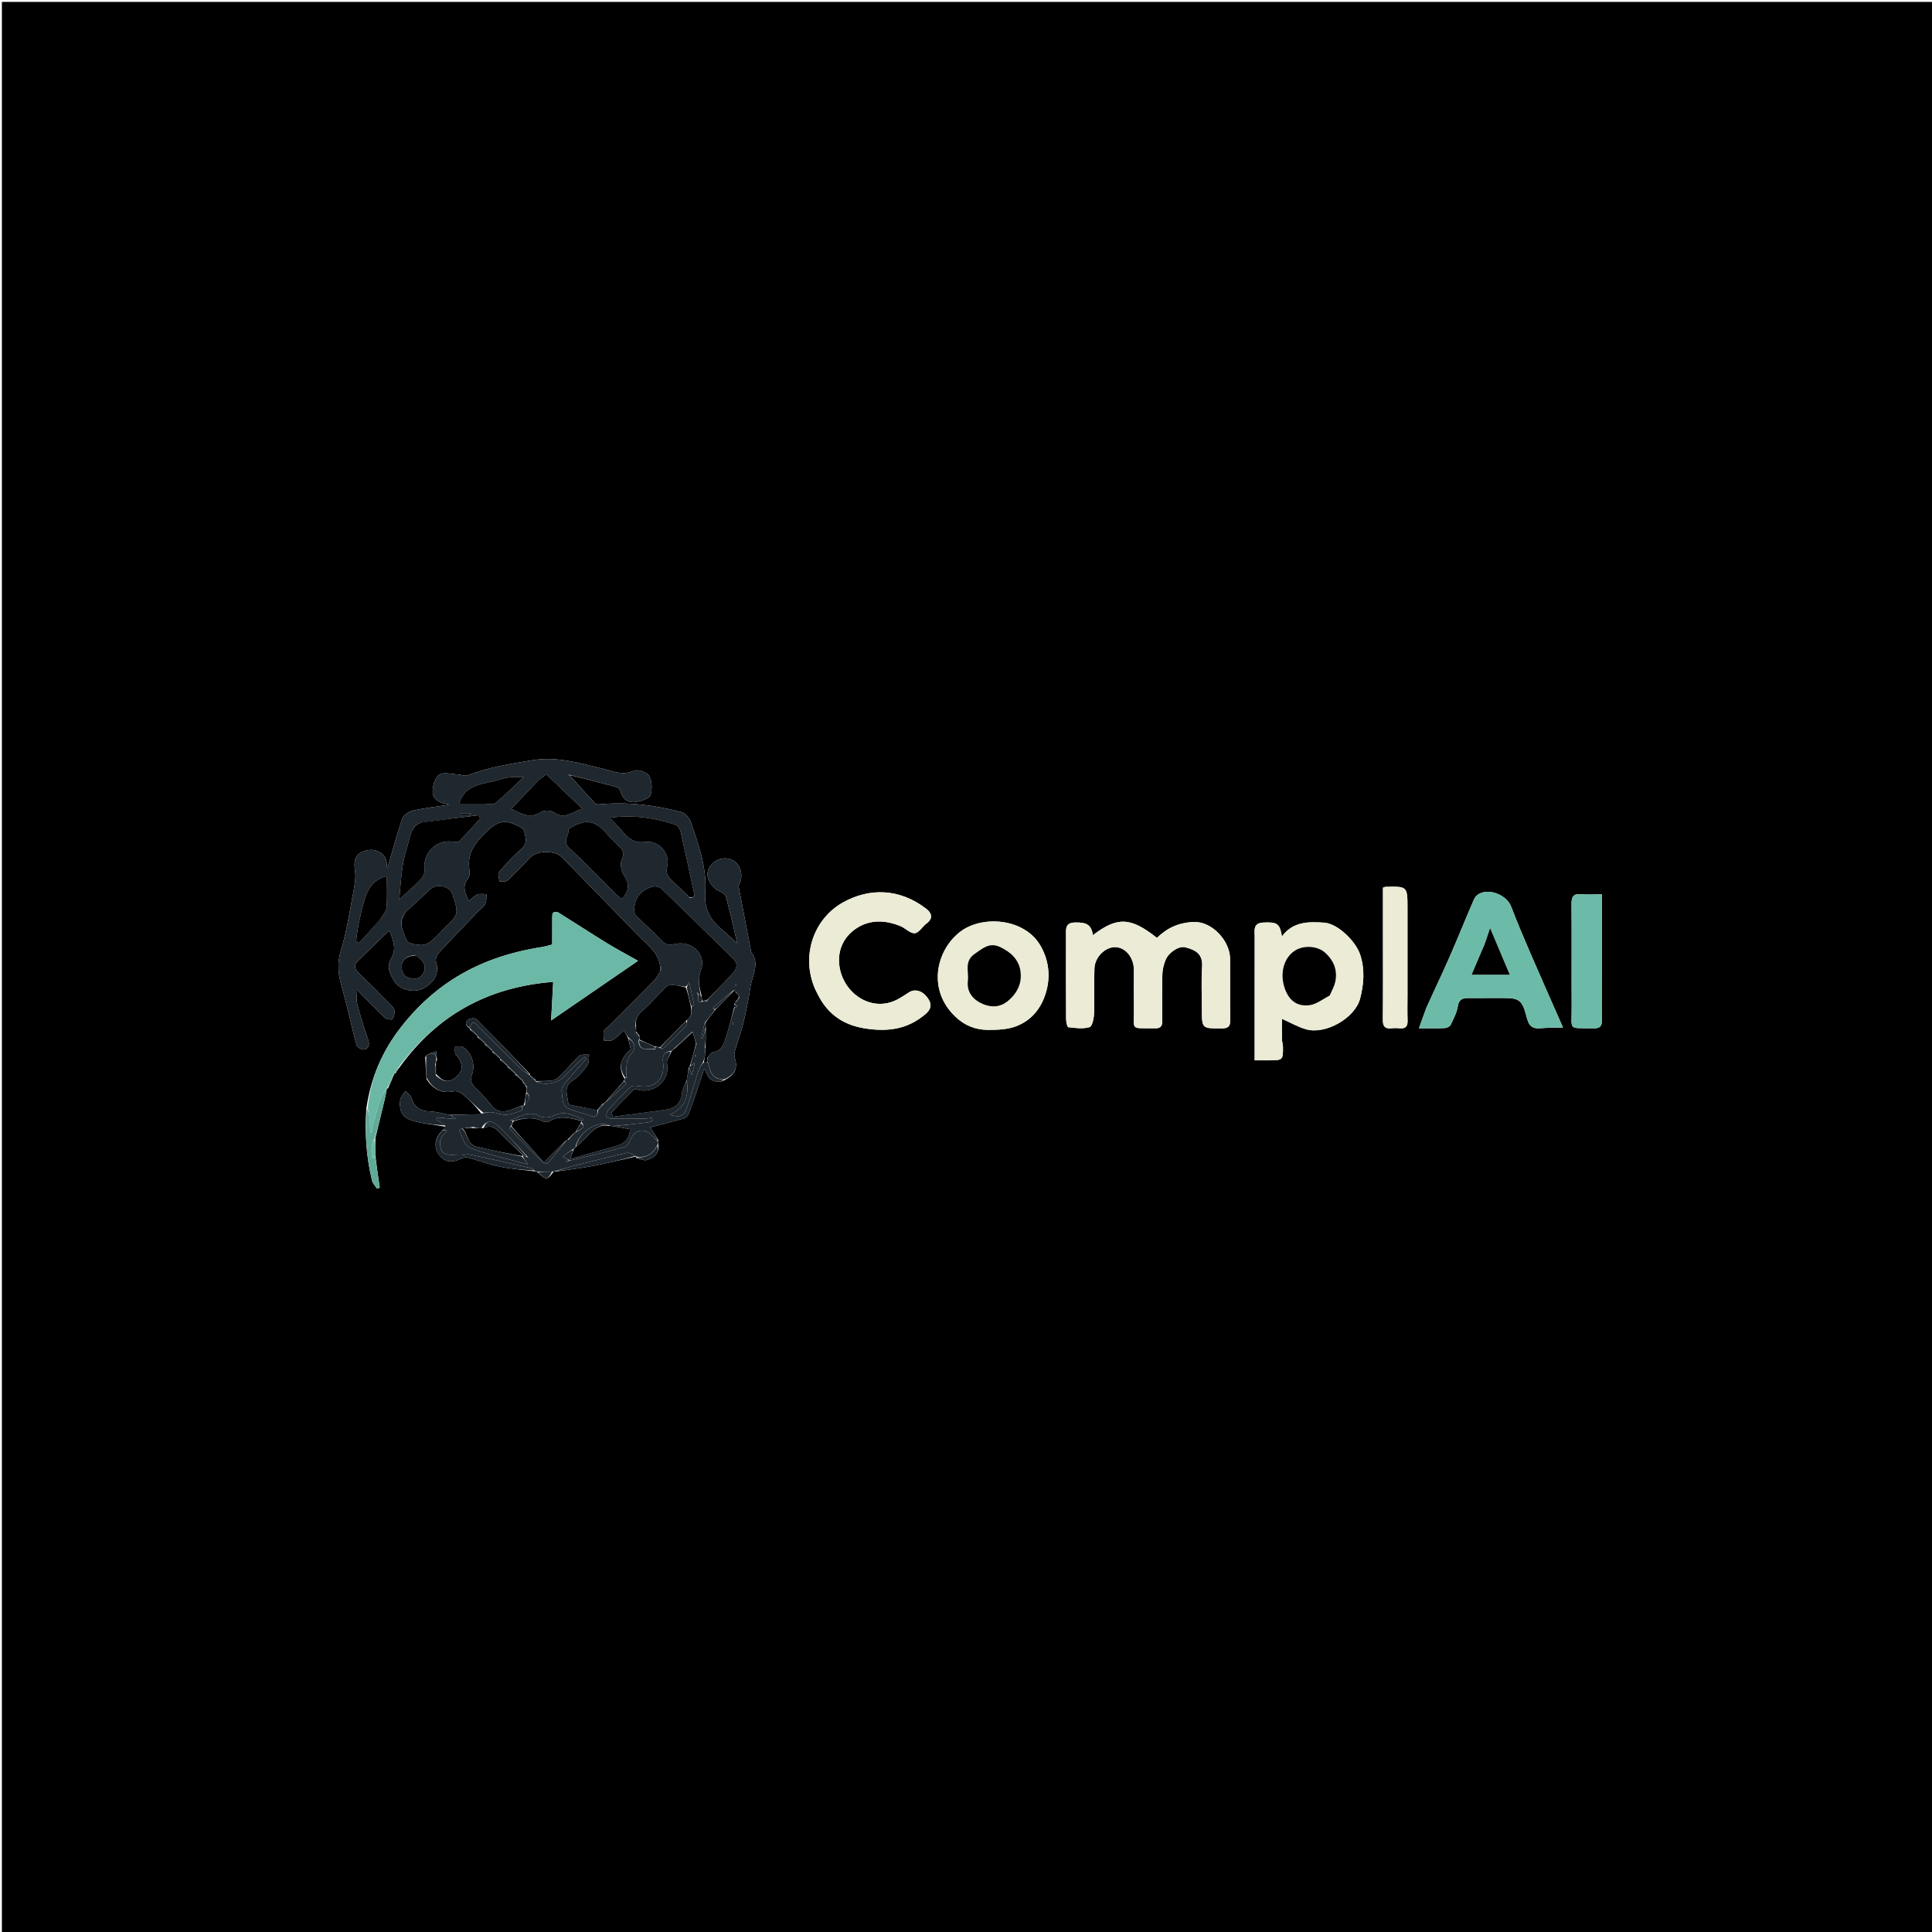 <svg version="1.1" id="Layer_1" xmlns="http://www.w3.org/2000/svg" xmlns:xlink="http://www.w3.org/1999/xlink" x="0px" y="0px"
	 width="100%" viewBox="0 0 1024 1024" enable-background="new 0 0 1024 1024" xml:space="preserve">
<path fill="#000000" opacity="1" stroke="none" 
	d="
M549,1025 
	C366,1025 183.5,1025 1,1025 
	C1,683.667 1,342.333 1,1 
	C342.333,1 683.667,1 1025,1 
	C1025,342.333 1025,683.667 1025,1025 
	C866.5,1025 708,1025 549,1025 
M320.001,584.999 
	C320.001,584.999 319.992,584.987 319.308,585.058 
	C318.551,586.044 317.793,587.03 317.004,587.995 
	C317.004,587.995 317.016,588.031 316.288,588.315 
	C311.53,587.434 306.765,586.589 302.027,585.612 
	C301.611,585.526 301.152,584.608 301.086,584.034 
	C300.626,580.03 298.531,575.93 303.519,572.721 
	C306.598,570.74 309.114,567.648 311.313,564.639 
	C312.324,563.256 311.969,560.874 312.234,558.945 
	C310.474,559.133 308.12,558.667 307.063,559.628 
	C303.39,562.966 300.239,566.872 296.727,570.401 
	C295.669,571.464 294.152,572.474 292.725,572.679 
	C289.858,573.093 286.909,572.936 284.001,573 
	C284.001,573 283.985,573.007 283.917,572.323 
	C282.946,571.546 281.975,570.77 281,570 
	C281,570 281.007,569.997 280.926,569.31 
	C271.483,559.569 262.087,549.78 252.499,540.183 
	C251.798,539.481 249.308,539.622 248.34,540.323 
	C246.168,541.898 246.791,543.7 248.999,545.002 
	C248.999,545.002 249.022,544.992 249.05,545.689 
	C250.362,546.8 251.674,547.912 253.001,549 
	C253.001,549 252.976,549.013 253.038,549.705 
	C254.355,550.811 255.671,551.917 257,553 
	C257,553 256.978,553.013 257.051,553.7 
	C258.362,554.809 259.674,555.917 261,557 
	C261,557 260.974,557.015 261.061,557.698 
	C262.372,558.803 263.682,559.908 265,561 
	C265,561 264.986,561.008 265.072,561.69 
	C266.387,562.78 267.702,563.87 269,565 
	C269,565 269.04,564.984 269.102,565.671 
	C270.411,566.748 271.721,567.826 273.052,568.949 
	C273.052,568.949 273.098,568.969 273.121,569.659 
	C274.423,570.745 275.726,571.83 277.036,572.962 
	C277.036,572.962 277.083,572.972 277.098,573.617 
	C277.736,574.41 278.374,575.204 279.181,576.502 
	C279.145,577.336 279.109,578.169 278.726,579.709 
	C278.481,581.806 278.236,583.902 277.511,586.023 
	C277.511,586.023 277.032,586.068 276.28,586.109 
	C273.95,586.984 271.676,588.076 269.278,588.683 
	C266.077,589.493 263.133,589.199 260.769,586.238 
	C258.086,582.877 255.238,579.589 252.085,576.678 
	C249.654,574.433 249.161,572.428 250.271,569.3 
	C252.124,564.081 249.752,557.578 245.233,554.897 
	C244.206,554.287 242.564,554.713 241.205,554.663 
	C241.203,555.904 241.018,557.183 241.267,558.372 
	C241.419,559.096 242.288,559.648 242.753,560.333 
	C245.262,564.036 245.77,567.2 241.837,570.736 
	C237.574,574.569 234.432,572.971 231.039,569.142 
	C231.034,567.427 231.03,565.711 231.064,563.412 
	C231.08,563.022 231.097,562.632 231.606,561.764 
	C231.477,560.255 231.348,558.746 231.22,557.236 
	C229.464,557.828 227.709,558.419 225.899,559.373 
	C225.899,559.373 225.874,559.739 225.326,560.398 
	C225.531,563.98 225.736,567.562 226.037,571.825 
	C229.454,577.296 234.081,579.775 240.702,578.4 
	C242.126,578.104 244.217,579.075 245.441,580.119 
	C249.1,583.243 252.482,586.693 255.371,590.582 
	C249.922,590.737 244.473,590.891 238.228,590.919 
	C234.822,590.276 231.429,589.187 228.008,589.094 
	C222.831,588.953 219.613,586.945 218.071,581.893 
	C217.64,580.479 215.977,579.442 214.879,578.232 
	C213.918,579.857 212.296,581.41 212.114,583.118 
	C211.442,589.41 213.565,592.725 219.91,594.368 
	C225.14,595.723 230.624,596.095 236.294,597.244 
	C235.837,597.823 235.38,598.402 234.309,599.323 
	C230.355,603.258 229.764,608.205 232.777,612.157 
	C235.723,616.022 239.398,616.549 244.578,614.015 
	C245.518,613.555 246.812,613.234 247.77,613.493 
	C253.504,615.041 259.11,617.145 264.908,618.348 
	C270.844,619.581 276.951,619.993 283.653,620.86 
	C284.101,620.907 284.55,620.955 285.265,621.607 
	C289.584,625.561 290.123,625.518 293.487,620.881 
	C293.663,620.849 293.838,620.816 294.917,620.897 
	C301.421,619.93 307.965,619.176 314.417,617.94 
	C321.987,616.489 329.477,614.619 337.024,612.971 
	C337.024,612.971 337.071,612.973 337.166,613.67 
	C339.108,614.103 341.307,615.331 342.938,614.803 
	C346.406,613.682 349.686,611.726 348.836,606.34 
	C348.825,605.891 348.815,605.443 348.901,604.272 
	C347.373,601.878 345.845,599.484 344.605,597.54 
	C350.244,596.072 356.313,594.555 362.331,592.863 
	C363.293,592.592 364.445,591.702 364.806,590.813 
	C366.348,587.021 367.66,583.133 368.99,579.257 
	C370.407,575.124 371.75,570.966 373.269,566.383 
	C374.21,568.247 374.719,569.671 375.566,570.854 
	C377.596,573.686 381.728,574.202 384.834,571.983 
	C389.47,569.543 391.142,565.92 389.481,560.81 
	C389.145,559.777 389.114,558.476 389.414,557.434 
	C390.831,552.508 392.671,547.692 393.869,542.719 
	C395.412,536.315 396.737,529.835 397.694,523.319 
	C398.611,517.075 403.035,510.8 398.032,504.422 
	C397.95,504.318 398.04,504.092 398.009,503.931 
	C395.875,492.761 393.737,481.592 391.395,469.357 
	C394.982,463.817 392.029,455.517 385.017,454.994 
	C380.474,454.655 376.312,457.525 375.192,461.767 
	C374.213,465.477 376.98,470.23 381.011,472.183 
	C382.422,472.866 384.378,473.869 384.711,475.099 
	C386.946,483.344 388.81,491.689 390.785,499.961 
	C387.98,497.453 385.508,495.086 382.873,492.918 
	C376.626,487.778 373.104,481.964 373.778,473.135 
	C374.764,460.222 370.333,447.974 366.246,435.894 
	C365.502,433.693 363.227,430.979 361.147,430.428 
	C347.29,426.757 333.164,424.997 318.778,426.221 
	C317.71,426.311 316.164,426.499 315.602,425.912 
	C310.953,421.053 306.484,416.022 301.99,411.01 
	C301.99,411.01 302.018,410.975 302.785,410.982 
	C310.774,413.006 318.778,414.974 326.731,417.127 
	C327.641,417.374 328.702,418.543 328.956,419.483 
	C330.264,424.343 333.624,425.884 338.057,424.867 
	C340.559,424.293 344.365,423.068 344.84,421.37 
	C345.726,418.203 345.6,413.887 343.992,411.181 
	C342.842,409.247 337.869,407.608 335.852,408.541 
	C330.11,411.199 325.342,408.847 320.135,407.609 
	C307.768,404.669 295.584,400.778 282.457,402.89 
	C270.679,404.785 258.972,406.657 247.77,410.981 
	C246.42,411.502 244.551,410.553 242.913,410.482 
	C239.47,410.332 235.223,409.062 232.807,410.603 
	C230.554,412.041 229.347,416.518 229.322,419.671 
	C229.294,423.184 232.301,425.393 236.017,425.952 
	C236.615,426.042 237.186,426.309 237.958,426.555 
	C231.408,427.552 225.146,428.214 219.045,429.587 
	C216.849,430.081 213.902,431.891 213.246,433.778 
	C210.283,442.307 208.017,451.079 205.368,460.219 
	C205.143,459.374 204.969,459.056 204.99,458.751 
	C205.307,454.272 202.353,451.669 198.861,450.729 
	C196.377,450.061 192.792,450.764 190.643,452.234 
	C187.628,454.297 187.638,457.842 188.186,461.665 
	C188.739,465.515 187.876,469.664 187.134,473.587 
	C185.236,483.614 183.768,493.808 180.748,503.506 
	C178.715,510.034 179.087,515.704 180.871,521.995 
	C183.866,532.55 186.102,543.319 188.967,553.914 
	C189.273,555.046 191.869,556.551 193.002,556.269 
	C195.687,555.602 196.013,553.532 195.031,550.768 
	C192.869,544.683 191.008,538.478 189.341,532.237 
	C188.803,530.224 189.257,527.946 189.257,524.588 
	C194.762,530.199 199.216,534.92 203.923,539.375 
	C204.823,540.227 207.666,540.657 207.971,540.196 
	C208.834,538.893 209.377,536.903 209.037,535.414 
	C208.706,533.966 207.228,532.702 206.075,531.534 
	C200.808,526.201 195.538,520.867 190.14,515.668 
	C188.136,513.737 187.305,511.77 189.381,509.681 
	C194.887,504.143 200.554,498.765 206.326,493.159 
	C208.501,498.439 210.362,503.025 207.216,508.28 
	C204.69,512.498 206.83,516.625 209.173,520.338 
	C211.853,524.585 219.277,526.379 223.955,524.063 
	C230.391,520.877 232.864,515.791 231.175,510.124 
	C230.772,508.772 231.218,506.537 232.154,505.517 
	C239.117,497.93 246.299,490.543 253.421,483.103 
	C254.688,481.78 256.403,480.7 257.177,479.142 
	C257.922,477.642 257.718,475.67 257.931,473.905 
	C256.276,473.948 254.459,473.576 253.009,474.143 
	C251.404,474.771 250.135,476.259 248.441,477.591 
	C246.739,473.555 244.668,469.996 247.908,465.902 
	C248.733,464.858 249.134,463 248.892,461.668 
	C247.518,454.102 250.165,448.685 255.586,443.107 
	C260.808,437.733 265.159,433.352 272.953,437.033 
	C274.721,437.868 277.432,438.866 277.729,440.223 
	C278.411,443.335 280.021,446.767 276.482,449.84 
	C272.126,453.624 268.165,457.913 264.424,462.315 
	C263.656,463.219 264.616,465.591 264.78,467.286 
	C266.246,467.083 268.21,467.414 269.094,466.588 
	C273.293,462.662 277.171,458.393 281.217,454.3 
	C284.844,450.631 294.255,450.66 297.88,454.37 
	C311.412,468.221 324.909,482.105 338.429,495.967 
	C343.525,501.192 350.009,505.516 350,514 
	C350,514 349.993,513.996 349.983,514.724 
	C348.955,516.342 348.171,518.199 346.858,519.538 
	C338.863,527.695 330.746,535.732 322.674,543.814 
	C321.738,544.75 320.33,545.578 320.029,546.696 
	C319.621,548.208 320.073,549.952 320.155,551.597 
	C321.719,551.496 323.579,551.894 324.781,551.183 
	C326.852,549.957 328.513,548.04 330.637,546.154 
	C331.572,547.588 332.361,548.797 333.053,550.739 
	C333.447,552.445 333.84,554.151 334.289,556.095 
	C329.892,560.171 326.831,564.796 330.987,571.661 
	C330.971,572.102 330.955,572.543 330.359,573.293 
	C327.234,576.859 324.109,580.425 320.998,584.002 
	C320.998,584.002 320.996,583.987 320.555,584.207 
	C320.28,584.409 320.092,584.672 320.001,584.999 
M209.664,568.831 
	C210.148,567.904 210.633,566.977 211.742,565.745 
	C231.659,538.053 258.539,523.138 293.21,520.415 
	C292.824,527.566 292.505,533.478 292.105,540.867 
	C308.16,529.848 322.783,519.812 338.17,509.252 
	C331.809,505.656 326.606,502.922 321.611,499.847 
	C312.972,494.528 304.481,488.97 295.865,483.613 
	C295.21,483.205 293.838,483.276 293.21,483.713 
	C292.709,484.062 292.709,485.309 292.702,486.159 
	C292.659,490.935 292.681,495.712 292.681,500.614 
	C290.832,501.071 288.981,501.679 287.081,501.975 
	C270.121,504.616 254.074,509.9 239.632,519.262 
	C229.015,526.145 219.969,534.747 212.159,544.88 
	C202.476,557.444 196.558,571.255 194.181,587.457 
	C193.232,600.363 194.141,613.138 197.175,625.718 
	C197.554,627.293 198.962,628.619 199.894,630.06 
	C200.354,629.85 200.815,629.639 201.275,629.429 
	C200.461,623.957 199.648,618.486 198.957,612.248 
	C198.907,609.505 198.857,606.761 198.965,603.188 
	C200.653,596.204 202.353,589.224 204.022,582.235 
	C204.431,580.522 204.739,578.785 205.017,577.008 
	C205.017,577.008 205.065,577.088 205.712,576.802 
	C206.835,574.218 207.958,571.635 209.011,569.005 
	C209.011,569.005 209.055,569.076 209.664,568.831 
M615.996,540.23 
	C615.997,532.234 615.863,524.235 616.077,516.245 
	C616.144,513.742 616.846,511.145 617.786,508.803 
	C619.424,504.723 624.922,501.236 628.178,502.068 
	C634.836,503.769 637.528,506.311 637.127,512.616 
	C636.663,519.916 637.009,527.268 637.008,534.597 
	C637.008,545.27 637.009,545.144 647.704,545.068 
	C650.988,545.044 652.083,543.983 652.044,540.747 
	C651.911,529.92 652.058,519.091 651.979,508.263 
	C651.908,498.464 642.2,488.182 632.499,488.671 
	C624.491,489.074 618.513,491.926 613.191,497.114 
	C599.3,486.04 592.185,485.776 579.269,495.658 
	C578.441,490.232 576.015,488.682 569.483,488.957 
	C564.332,489.173 565.014,492.805 565.01,496.083 
	C564.995,510.742 564.968,525.402 565.054,540.061 
	C565.063,541.591 565.647,544.377 566.21,544.442 
	C569.962,544.874 573.996,545.45 577.474,544.416 
	C578.906,543.99 579.783,539.718 579.881,537.156 
	C580.187,529.179 579.746,521.173 580.084,513.199 
	C580.341,507.126 585.872,501.9 591.109,502.002 
	C596.602,502.109 600.994,507.527 600.998,514.203 
	C601.001,520.867 600.904,527.532 601.023,534.193 
	C601.246,546.686 598.526,544.791 612.263,545.029 
	C615.138,545.078 616.231,543.894 615.996,540.23 
M755.934,534.373 
	C754.735,537.677 753.535,540.981 752.078,544.994 
	C757.661,544.994 761.646,545.112 765.616,544.919 
	C766.732,544.864 768.365,544.173 768.794,543.299 
	C770.356,540.117 772.123,536.828 772.652,533.4 
	C773.238,529.599 775.23,528.966 778.312,528.978 
	C784.472,529.003 790.632,528.97 796.792,528.964 
	C804.878,528.957 806.689,530.004 808.776,537.706 
	C809.885,541.797 810.573,545.417 816.014,545.003 
	C819.962,544.703 823.934,544.732 828.416,544.598 
	C822.164,530.37 816.382,517.375 810.743,504.318 
	C807.34,496.437 804.014,488.515 800.929,480.506 
	C798.635,474.549 789.769,470.736 783.989,473.727 
	C782.807,474.339 781.695,475.625 781.16,476.864 
	C776.696,487.208 772.499,497.669 767.972,507.985 
	C764.19,516.602 760.073,525.072 755.934,534.373 
M665.002,542.5 
	C665.002,548.925 665.002,555.351 665.002,561.995 
	C668.055,561.995 670.53,561.996 673.005,561.994 
	C679.839,561.991 680.114,561.735 679.993,554.781 
	C679.97,553.494 679.496,552.216 679.473,550.93 
	C679.401,546.984 679.447,543.035 679.447,539.984 
	C683.738,541.892 687.789,544.235 692.151,545.523 
	C702.481,548.572 718.231,539.589 720.886,529.28 
	C722.834,521.717 723.461,514.142 721.06,506.389 
	C718.736,498.882 709.013,489.517 701.84,489.036 
	C693.574,488.482 685.342,488.34 679.444,496.34 
	C678.324,489.47 676.939,488.609 669.487,488.983 
	C664.015,489.258 665.022,493.234 665.013,496.565 
	C664.974,511.543 665,526.521 665.002,542.5 
M432.032,524.308 
	C432.839,525.861 433.597,527.442 434.46,528.963 
	C439.848,538.454 447.963,543.495 458.808,545.139 
	C470.73,546.947 481.303,545.542 490.794,537.253 
	C493.754,534.668 493.57,532.172 492.403,530.102 
	C489.62,525.167 485.075,523.808 481.731,525.996 
	C479.693,527.329 477.658,528.695 475.499,529.809 
	C462.239,536.652 447.781,527.021 445.123,513.339 
	C443.511,505.04 446.354,497.424 453.207,492.517 
	C460.572,487.243 469.058,487.48 477.327,490.887 
	C479.964,491.974 482.492,494.841 484.861,494.623 
	C487.096,494.416 488.923,491.043 491.169,489.387 
	C494.771,486.732 493.655,483.8 491.136,481.835 
	C477.146,470.92 460.967,470.329 446.692,478.37 
	C431.066,487.173 424.433,506.861 432.032,524.308 
M506.556,539.029 
	C511.323,543.614 517.219,545.854 523.628,545.863 
	C528.746,545.869 534.264,545.676 538.898,543.814 
	C547.2,540.477 552.361,533.812 554.684,524.91 
	C556.845,516.627 555.616,508.678 551.677,501.59 
	C543.263,486.45 520.184,484.817 508.506,494.184 
	C495.901,504.295 491.623,524.95 506.556,539.029 
M849.027,520.5 
	C849.027,505.071 849.027,489.642 849.027,474.016 
	C844.943,474.016 841.442,474.265 837.993,473.952 
	C833.87,473.578 832.911,475.336 832.943,479.159 
	C833.095,497.32 832.922,515.484 833.021,533.645 
	C833.091,546.754 830.784,544.726 844.853,545.023 
	C848.324,545.096 849.093,543.539 849.034,540.495 
	C848.911,534.165 849.016,527.832 849.027,520.5 
M733.003,494.5 
	C733.002,509.816 733.084,525.132 732.94,540.446 
	C732.908,543.91 733.992,545.418 737.52,545.02 
	C738.999,544.854 740.523,544.883 742.009,545.016 
	C745.094,545.292 746.135,543.89 746.037,540.915 
	C745.883,536.258 745.999,531.593 745.999,526.932 
	C745.999,511.783 745.998,496.634 745.998,481.485 
	C745.998,469.777 745.998,469.772 734.431,470.038 
	C733.993,470.048 733.56,470.31 733.003,470.496 
	C733.003,478.22 733.003,485.86 733.003,494.5 
z"/>
<path fill="#20282F" opacity="1" stroke="none" 
	d="
M350.008,514.008 
	C350.009,505.516 343.525,501.192 338.429,495.967 
	C324.909,482.105 311.412,468.221 297.88,454.37 
	C294.255,450.66 284.844,450.631 281.217,454.3 
	C277.171,458.393 273.293,462.662 269.094,466.588 
	C268.21,467.414 266.246,467.083 264.78,467.286 
	C264.616,465.591 263.656,463.219 264.424,462.315 
	C268.165,457.913 272.126,453.624 276.482,449.84 
	C280.021,446.767 278.411,443.335 277.729,440.223 
	C277.432,438.866 274.721,437.868 272.953,437.033 
	C265.159,433.352 260.808,437.733 255.586,443.107 
	C250.165,448.685 247.518,454.102 248.892,461.668 
	C249.134,463 248.733,464.858 247.908,465.902 
	C244.668,469.996 246.739,473.555 248.441,477.591 
	C250.135,476.259 251.404,474.771 253.009,474.143 
	C254.459,473.576 256.276,473.948 257.931,473.905 
	C257.718,475.67 257.922,477.642 257.177,479.142 
	C256.403,480.7 254.688,481.78 253.421,483.103 
	C246.299,490.543 239.117,497.93 232.154,505.517 
	C231.218,506.537 230.772,508.772 231.175,510.124 
	C232.864,515.791 230.391,520.877 223.955,524.063 
	C219.277,526.379 211.853,524.585 209.173,520.338 
	C206.83,516.625 204.69,512.498 207.216,508.28 
	C210.362,503.025 208.501,498.439 206.326,493.159 
	C200.554,498.765 194.887,504.143 189.381,509.681 
	C187.305,511.77 188.136,513.737 190.14,515.668 
	C195.538,520.867 200.808,526.201 206.075,531.534 
	C207.228,532.702 208.706,533.966 209.037,535.414 
	C209.377,536.903 208.834,538.893 207.971,540.196 
	C207.666,540.657 204.823,540.227 203.923,539.375 
	C199.216,534.92 194.762,530.199 189.257,524.588 
	C189.257,527.946 188.803,530.224 189.341,532.237 
	C191.008,538.478 192.869,544.683 195.031,550.768 
	C196.013,553.532 195.687,555.602 193.002,556.269 
	C191.869,556.551 189.273,555.046 188.967,553.914 
	C186.102,543.319 183.866,532.55 180.871,521.995 
	C179.087,515.704 178.715,510.034 180.748,503.506 
	C183.768,493.808 185.236,483.614 187.134,473.587 
	C187.876,469.664 188.739,465.515 188.186,461.665 
	C187.638,457.842 187.628,454.297 190.643,452.234 
	C192.792,450.764 196.377,450.061 198.861,450.729 
	C202.353,451.669 205.307,454.272 204.99,458.751 
	C204.969,459.056 205.143,459.374 205.368,460.219 
	C208.017,451.079 210.283,442.307 213.246,433.778 
	C213.902,431.891 216.849,430.081 219.045,429.587 
	C225.146,428.214 231.408,427.552 237.958,426.555 
	C237.186,426.309 236.615,426.042 236.017,425.952 
	C232.301,425.393 229.294,423.184 229.322,419.671 
	C229.347,416.518 230.554,412.041 232.807,410.603 
	C235.223,409.062 239.47,410.332 242.913,410.482 
	C244.551,410.553 246.42,411.502 247.77,410.981 
	C258.972,406.657 270.679,404.785 282.457,402.89 
	C295.584,400.778 307.768,404.669 320.135,407.609 
	C325.342,408.847 330.11,411.199 335.852,408.541 
	C337.869,407.608 342.842,409.247 343.992,411.181 
	C345.6,413.887 345.726,418.203 344.84,421.37 
	C344.365,423.068 340.559,424.293 338.057,424.867 
	C333.624,425.884 330.264,424.343 328.956,419.483 
	C328.702,418.543 327.641,417.374 326.731,417.127 
	C318.778,414.974 310.774,413.006 302.276,410.78 
	C301.42,410.595 301.073,410.614 300.727,410.632 
	C301.138,410.769 301.549,410.906 301.96,411.042 
	C306.484,416.022 310.953,421.053 315.602,425.912 
	C316.164,426.499 317.71,426.311 318.778,426.221 
	C333.164,424.997 347.29,426.757 361.147,430.428 
	C363.227,430.979 365.502,433.693 366.246,435.894 
	C370.333,447.974 374.764,460.222 373.778,473.135 
	C373.104,481.964 376.626,487.778 382.873,492.918 
	C385.508,495.086 387.98,497.453 390.785,499.961 
	C388.81,491.689 386.946,483.344 384.711,475.099 
	C384.378,473.869 382.422,472.866 381.011,472.183 
	C376.98,470.23 374.213,465.477 375.192,461.767 
	C376.312,457.525 380.474,454.655 385.017,454.994 
	C392.029,455.517 394.982,463.817 391.395,469.357 
	C393.737,481.592 395.875,492.761 398.009,503.931 
	C398.04,504.092 397.95,504.318 398.032,504.422 
	C403.035,510.8 398.611,517.075 397.694,523.319 
	C396.737,529.835 395.412,536.315 393.869,542.719 
	C392.671,547.692 390.831,552.508 389.414,557.434 
	C389.114,558.476 389.145,559.777 389.481,560.81 
	C391.142,565.92 389.47,569.543 384.078,572.001 
	C376.97,572.316 376.402,567.35 375.105,562.756 
	C375.054,562.316 375.033,562.14 375.003,561.706 
	C374.986,561.277 374.978,561.105 375.024,560.578 
	C375.999,559.351 376.829,557.866 377.856,557.713 
	C382.575,557.011 383.673,553.234 384.806,549.727 
	C386.472,544.572 387.696,539.273 389.358,534.123 
	C390.021,533.929 390.434,533.647 390.847,533.366 
	C390.267,532.911 389.688,532.456 389.178,531.783 
	C389.409,531.288 389.638,531.092 390.266,530.929 
	C391.042,530.205 391.489,529.528 391.889,528.582 
	C391.559,527.864 391.275,527.416 390.882,526.772 
	C390.591,526.331 390.359,526.146 389.955,525.808 
	C389.623,525.316 389.353,525.131 388.816,524.808 
	C385,527.842 381.386,531.107 377.773,534.372 
	C378.181,534.581 378.59,534.791 378.853,535.299 
	C377.125,537.728 375.541,539.857 373.648,541.899 
	C372.772,544.699 372.205,547.587 371.637,550.475 
	C371.931,550.499 372.226,550.522 372.52,550.546 
	C373,548.705 373.481,546.864 374.095,545.305 
	C374.126,548.724 374.023,551.863 373.608,555.068 
	C373.503,556.089 373.71,557.044 373.902,558.364 
	C373.56,560.153 373.234,561.576 372.561,563.087 
	C371.475,564.778 370.561,566.323 370.027,567.991 
	C367.953,574.47 366.097,581.02 363.966,587.48 
	C362.606,591.603 360.133,592.519 354.97,590.789 
	C363.184,587.193 365.28,580.845 363.977,572.529 
	C364.353,570.109 364.71,568.075 365.288,566.249 
	C365.818,567.309 366.128,568.161 366.702,569.745 
	C367.301,567.381 367.709,565.768 368.304,563.419 
	C366.998,564.3 366.479,564.65 365.971,564.578 
	C366.896,560.733 367.809,557.311 368.918,553.85 
	C369.201,553.716 369.379,553.557 369.364,553.535 
	C369.22,553.333 369.044,553.155 368.862,552.59 
	C368.238,550.497 367.628,548.784 366.98,546.792 
	C363.63,549.68 360.32,552.849 357.003,556.01 
	C356.998,556.002 357.014,556.005 356.8,556.124 
	C356.32,556.447 356.127,556.705 356.003,557.01 
	C356,557.003 356.018,557.013 355.64,557.018 
	C351.85,557.508 351.004,559.725 351.417,562.761 
	C352.656,571.883 347.154,577.225 338.275,575.644 
	C336.963,575.411 335.032,575.338 334.234,576.089 
	C330.118,579.961 326.209,584.062 322.402,588.241 
	C321.648,589.07 321.276,590.66 321.473,591.767 
	C321.572,592.328 323.327,592.924 324.343,592.94 
	C330,593.028 335.66,592.973 341.318,592.896 
	C342.738,592.877 344.154,592.596 345.571,592.435 
	C345.673,592.913 345.775,593.39 345.877,593.867 
	C344.967,594.242 344.084,594.846 343.144,594.955 
	C337.106,595.658 331.057,596.253 324.672,596.89 
	C323.884,596.855 323.435,596.814 322.867,596.429 
	C316.47,593.521 306.661,600.124 305.006,608.012 
	C304.997,608.003 305.021,608.008 304.806,608.125 
	C304.322,608.446 304.128,608.704 304.004,609.01 
	C304.001,609.002 304.022,609.014 303.681,609.052 
	C301.72,610.323 300.099,611.556 298.162,613.031 
	C299.837,613.888 300.912,614.438 301.709,614.993 
	C300.957,615.097 300.485,615.195 300.012,615.293 
	C300.095,615.511 300.178,615.73 300.262,615.948 
	C300.844,615.636 301.425,615.323 302.45,615.008 
	C312.346,612.684 321.828,610.467 331.218,607.913 
	C332.415,607.588 333.412,605.629 334.026,604.219 
	C336.631,598.234 342.224,597.533 346.374,602.739 
	C347.055,603.593 347.988,604.247 348.804,604.994 
	C348.815,605.443 348.825,605.891 348.489,606.76 
	C345.877,611.836 342.281,613.947 337.071,612.973 
	C337.071,612.973 337.024,612.971 336.848,612.664 
	C335.156,611.885 333.489,610.746 332.149,611.051 
	C322.377,613.273 312.663,615.76 302.946,618.222 
	C299.945,618.982 296.99,619.924 294.014,620.783 
	C293.838,620.816 293.663,620.849 292.869,620.946 
	C289.833,621.007 287.416,621.005 284.999,621.002 
	C284.55,620.955 284.101,620.907 283.196,620.466 
	C282.367,619.766 282.036,619.273 281.615,619.178 
	C270.71,616.703 259.81,614.204 248.869,611.901 
	C247.299,611.57 245.513,612.442 243.847,612.359 
	C240.878,612.21 237.528,612.48 235.114,611.158 
	C233.674,610.369 233.017,606.789 233.297,604.632 
	C233.543,602.732 235.581,601.064 236.924,599.156 
	C236.201,599.093 235.562,599.037 234.923,598.981 
	C235.38,598.402 235.837,597.823 236.06,596.742 
	C234.323,595.285 232.821,594.329 231.319,593.373 
	C231.425,593.012 231.531,592.651 231.637,592.291 
	C234.684,592.542 237.731,592.794 241.65,593.118 
	C240.247,592.011 239.635,591.528 239.023,591.046 
	C244.473,590.891 249.922,590.737 255.942,590.095 
	C258.016,589.579 259.545,589.369 261.019,589.565 
	C263.464,589.891 265.909,590.984 268.292,590.824 
	C271.047,590.64 273.773,589.555 276.415,588.597 
	C276.867,588.433 276.839,586.944 277.032,586.068 
	C277.032,586.068 277.511,586.023 278.058,585.837 
	C279.711,583.502 282.133,581.446 279.073,579.003 
	C279.109,578.169 279.145,577.336 279.367,576.214 
	C278.729,574.941 277.906,573.956 277.083,572.972 
	C277.083,572.972 277.036,572.962 276.976,572.611 
	C275.644,571.163 274.371,570.066 273.098,568.969 
	C273.098,568.969 273.052,568.949 272.983,568.598 
	C271.623,567.16 270.332,566.072 269.04,564.984 
	C269.04,564.984 269,565 268.958,564.644 
	C267.606,563.195 266.296,562.101 264.986,561.008 
	C264.986,561.008 265,561 264.956,560.664 
	C263.599,559.224 262.287,558.119 260.974,557.015 
	C260.974,557.015 261,557 260.955,556.669 
	C259.599,555.229 258.288,554.121 256.978,553.013 
	C256.978,553.013 257,553 256.955,552.667 
	C255.599,551.228 254.287,550.121 252.976,549.013 
	C252.976,549.013 253.001,549 252.956,548.669 
	C251.615,547.223 250.318,546.107 249.022,544.992 
	C249.022,544.992 248.999,545.002 249.015,544.635 
	C250.703,539.782 252.517,543.135 253.798,544.386 
	C261.353,551.763 268.738,559.314 276.274,566.71 
	C277.626,568.036 279.418,568.913 281.007,569.997 
	C281.007,569.997 281,570 281.044,570.333 
	C282.053,571.446 283.019,572.226 283.985,573.007 
	C283.985,573.007 284.001,573 284.081,573.357 
	C288.931,575.478 295.608,574.128 298.598,570.951 
	C301.211,568.177 303.937,565.506 306.678,562.858 
	C307.706,561.866 308.92,561.066 310.049,560.178 
	C310.302,560.498 310.554,560.818 310.807,561.137 
	C307.026,565.435 303.177,569.675 299.513,574.07 
	C298.572,575.198 297.575,576.872 297.694,578.198 
	C298.482,587.04 298.579,587.028 307.113,589.539 
	C308.851,590.051 310.647,590.446 312.292,591.176 
	C315.658,592.671 316.944,591.335 317.016,588.031 
	C317.016,588.031 317.004,587.995 317.382,587.988 
	C318.505,586.983 319.248,585.985 319.992,584.987 
	C319.992,584.987 320.001,584.999 320.208,584.879 
	C320.68,584.555 320.874,584.298 320.996,583.987 
	C320.996,583.987 320.998,584.002 321.335,583.957 
	C325.11,580.752 328.553,577.599 331.934,574.379 
	C331.992,574.323 331.288,573.467 330.939,572.984 
	C330.955,572.543 330.971,572.102 331.241,571.336 
	C331.495,571.011 331.984,571.022 332.04,571.134 
	C332.097,571.245 332.416,571.252 332.416,571.252 
	C332.416,571.252 332.022,570.983 332.017,570.534 
	C332.108,565.855 331.401,561.734 335.023,558.002 
	C337.342,555.613 336.175,552.139 333.15,550.005 
	C332.361,548.797 331.572,547.588 330.637,546.154 
	C328.513,548.04 326.852,549.957 324.781,551.183 
	C323.579,551.894 321.719,551.496 320.155,551.597 
	C320.073,549.952 319.621,548.208 320.029,546.696 
	C320.33,545.578 321.738,544.75 322.674,543.814 
	C330.746,535.732 338.863,527.695 346.858,519.538 
	C348.171,518.199 348.955,516.342 350.216,514.196 
	C350.472,513.149 350.495,512.63 350.519,512.111 
	C350.348,512.114 350.178,512.117 350.008,512.12 
	C350.008,512.749 350.008,513.378 350.008,514.008 
M389.765,522.097 
	C389.765,522.097 389.753,522.412 389.753,522.412 
	C389.753,522.412 390.007,522.005 390.234,521.902 
	C390.234,521.902 390.247,521.592 390.247,521.592 
	C390.247,521.592 389.995,521.993 389.765,522.097 
M304.417,600.763 
	C304.679,600.564 304.874,600.312 305,600 
	C305,600 305.011,600.005 305.687,599.916 
	C309.871,597.352 309.974,597.143 308.038,594.502 
	C308.028,594.334 308.018,594.166 308.531,593.918 
	C308.679,593.841 308.873,593.798 308.96,593.678 
	C309.044,593.562 309.068,593.237 309.033,593.224 
	C304.04,591.279 299.352,588.286 293.508,591.369 
	C291.428,592.465 287.818,592.617 285.812,591.53 
	C279.823,588.286 275.264,592.156 270.173,593.814 
	C270.798,593.882 271.424,593.949 271.78,594.477 
	C271.552,595.309 271.325,596.141 270.534,597.053 
	C270.298,597.393 269.809,597.98 269.863,598.036 
	C275.737,604.053 281.625,610.057 287.609,615.963 
	C288.187,616.533 289.933,616.956 290.211,616.638 
	C293.558,612.81 296.731,608.828 300.171,604.486 
	C300.364,604.236 300.61,604.062 301.602,603.907 
	C302.4,602.937 303.199,601.967 304,601 
	C304,601 303.997,600.999 304.417,600.763 
M369.972,526.553 
	C369.815,526.336 369.658,526.119 369.5,525.902 
	C369.448,526.032 369.313,526.219 369.357,526.283 
	C369.538,526.545 369.773,526.769 369.992,527.759 
	C370.076,528.914 370.16,530.07 370.243,531.226 
	C370.824,531.168 371.404,531.11 372.494,530.825 
	C372.995,530.595 373.496,530.365 374.045,530.562 
	C374.19,530.784 374.335,531.007 374.479,531.229 
	C374.664,530.884 374.85,530.539 375.309,529.571 
	C379.526,525.157 383.761,520.76 387.953,516.322 
	C390.469,513.658 391.579,510.983 388.382,507.874 
	C375.756,495.598 363.243,483.206 350.553,470.998 
	C349.574,470.056 347.395,469.613 346.027,469.954 
	C339.98,471.461 336.761,475.338 336.148,481.532 
	C336.03,482.734 336.282,484.41 337.051,485.189 
	C341.521,489.717 346.388,493.863 350.721,498.512 
	C352.889,500.839 354.718,501.053 357.657,500.356 
	C366.445,498.272 374.583,505.654 371.552,514.029 
	C369.617,519.376 370.757,523.365 371.422,527.744 
	C370.952,527.492 370.482,527.24 369.972,526.553 
M347.097,556.242 
	C347.097,556.242 347.414,556.251 347.414,556.251 
	C347.414,556.251 347.015,555.988 347.009,555.48 
	C347.007,555.311 347.006,555.142 347.75,554.983 
	C348.496,554.973 349.242,554.963 350.064,555.507 
	C350.546,555.645 351.293,556.055 351.471,555.881 
	C355.69,551.769 359.883,547.628 363.958,543.375 
	C364.354,542.962 363.949,541.781 364.256,540.373 
	C367.24,538.522 366.422,535.718 366.534,533.366 
	C367.019,533.089 367.956,532.721 367.921,532.55 
	C367.164,528.839 366.299,525.148 365.223,520.442 
	C364.485,521.99 364.231,522.523 363.143,523.035 
	C361.043,522.709 358.95,522.216 356.84,522.12 
	C355.581,522.063 353.886,522.211 353.089,522.988 
	C348.832,527.132 345.064,531.814 340.587,535.683 
	C337.774,538.114 336.594,540.552 336.794,544.188 
	C336.726,544.294 336.578,544.46 336.605,544.497 
	C336.747,544.691 336.934,544.853 337.152,545.604 
	C337.141,545.99 337.131,546.376 337.051,547.384 
	C337.664,547.935 338.276,548.486 338.941,549.702 
	C338.937,550.146 338.934,550.591 338.457,551.516 
	C338.689,557.968 343.702,555.355 347.097,556.242 
M279.242,613.37 
	C279.553,613.362 279.864,613.354 280.175,613.346 
	C279.788,613.227 279.4,613.107 278.918,612.305 
	C273.799,606.912 268.916,601.263 263.452,596.247 
	C261.108,594.095 257.611,593.49 255.169,597.991 
	C253.778,597.966 252.388,597.941 250.837,597.265 
	C249.559,597.483 248.281,597.7 246.387,597.982 
	C245.974,598.004 245.562,598.027 244.574,598.236 
	C244.14,598.477 243.706,598.719 243.272,598.96 
	C245.111,602.211 246.238,607.371 248.917,608.37 
	C258.496,611.942 268.601,614.104 279.703,617.125 
	C278.147,614.753 277.555,613.849 276.968,612.475 
	C276.968,612.475 276.92,612.007 277.459,612.216 
	C277.97,612.481 278.482,612.746 279.242,613.37 
M322.49,443.009 
	C318.18,437.603 313.406,433.485 305.87,437.014 
	C305.727,437.081 305.51,437.008 305.383,437.088 
	C303.945,437.995 301.217,439.095 301.313,439.809 
	C301.74,442.967 297.826,445.849 301.655,449.374 
	C310.455,457.474 318.68,466.196 327.167,474.637 
	C327.916,475.382 328.877,475.913 329.714,476.525 
	C333.204,472.365 333.92,468.682 330.783,464.079 
	C329.302,461.905 328.481,457.88 329.507,455.706 
	C331.367,451.758 329.685,449.924 327.235,447.727 
	C325.752,446.397 324.401,444.921 322.49,443.009 
M365.605,475.892 
	C368.035,475.699 368.316,475.463 367.81,473.09 
	C365.509,462.301 363.204,451.512 360.713,440.766 
	C360.392,439.38 359.218,437.511 358.024,437.115 
	C346.954,433.438 335.615,431.779 323.194,433.431 
	C325.891,436.316 328.314,438.709 330.505,441.298 
	C333.632,444.993 336.788,446.998 342.309,446.246 
	C349.217,445.304 355.314,452.519 353.632,459.136 
	C352.679,462.887 354.1,464.728 356.347,466.841 
	C359.322,469.638 362.242,472.493 365.605,475.892 
M225.379,435.722 
	C220.283,435.928 218.338,439.302 217.255,443.663 
	C216.061,448.474 214.383,453.194 213.567,458.062 
	C212.585,463.913 212.29,469.88 211.599,476.776 
	C216.236,472.479 219.995,469.276 223.369,465.708 
	C224.46,464.554 225.147,462.384 224.984,460.783 
	C224.104,452.12 230.955,445.075 239.564,446.049 
	C240.796,446.189 242.59,446.602 243.218,445.977 
	C247.115,442.099 250.752,437.962 254.476,433.911 
	C254.268,433.298 254.059,432.686 253.851,432.074 
	C244.619,433.189 235.386,434.304 225.379,435.722 
M214.85,483.645 
	C210.659,488.812 213.615,493.917 215.692,498.525 
	C216.402,500.101 220.303,500.675 222.808,500.859 
	C224.612,500.991 226.871,500.149 228.307,498.98 
	C231.259,496.579 233.745,493.612 236.515,490.976 
	C243.247,484.568 243.044,483.765 239.724,473.769 
	C238.301,469.484 231.304,468.27 228.052,471.346 
	C223.865,475.306 219.604,479.188 214.85,483.645 
M285.204,413.774 
	C280.54,418.667 275.876,423.56 270.957,428.721 
	C276.531,431.364 280.954,434.126 286.517,430.5 
	C288.233,429.382 292.036,429.381 293.641,430.56 
	C299.207,434.646 303.01,430.383 308.645,428.678 
	C301.801,422.129 295.661,416.254 289.537,410.394 
	C288.052,411.503 286.864,412.39 285.204,413.774 
M201.151,487.568 
	C202.443,485.432 204.636,483.383 204.851,481.145 
	C205.389,475.549 205.029,469.868 205.029,464.387 
	C198.04,465.953 194.91,471.033 193.122,477.209 
	C191.975,481.173 190.994,485.194 190.157,489.235 
	C189.506,492.376 189.194,495.587 188.732,498.766 
	C189.26,499.102 189.788,499.438 190.317,499.773 
	C193.823,495.933 197.33,492.093 201.151,487.568 
M250.566,425.993 
	C252.564,425.991 254.562,426.007 256.559,425.982 
	C258.591,425.957 261.303,426.718 262.536,425.702 
	C267.781,421.38 272.588,416.526 277.555,411.866 
	C272.999,411.704 268.78,411.821 264.964,413.121 
	C256.929,415.857 246.541,414.848 243.34,425.996 
	C245.359,425.996 247.504,425.996 250.566,425.993 
M220.138,506.182 
	C214.528,506.857 212.381,509.206 213.042,513.87 
	C213.624,517.978 216.921,518.62 219.973,518.674 
	C223.39,518.734 225.927,514.813 224.812,511.052 
	C224.293,509.301 222.212,508.014 220.138,506.182 
M248.724,432.022 
	C249.059,431.821 249.393,431.619 249.727,431.418 
	C249.595,431.322 249.465,431.144 249.333,431.143 
	C247.617,431.124 245.901,431.13 244.185,431.13 
	C244.187,431.435 244.188,431.739 244.189,432.043 
	C245.471,432.043 246.752,432.043 248.724,432.022 
M368.194,559.891 
	C368.407,559.847 368.62,559.802 368.833,559.757 
	C368.757,559.486 368.68,559.215 368.604,558.944 
	C368.441,559.129 368.278,559.314 368.194,559.891 
M388.806,542.108 
	C388.593,542.153 388.38,542.197 388.167,542.242 
	C388.243,542.513 388.32,542.784 388.396,543.055 
	C388.559,542.87 388.722,542.685 388.806,542.108 
M368.712,536.857 
	C368.597,536.963 368.481,537.069 368.366,537.175 
	C368.482,537.157 368.597,537.14 368.712,536.857 
M257.143,592.712 
	C257.055,592.712 256.966,592.713 257.143,592.712 
M335.287,541.144 
	C335.403,541.037 335.519,540.931 335.635,540.825 
	C335.518,540.842 335.402,540.86 335.287,541.144 
z"/>
<path fill="#6CB8A6" opacity="1" stroke="none" 
	d="
M194.886,586.96 
	C196.558,571.255 202.476,557.444 212.159,544.88 
	C219.969,534.747 229.015,526.145 239.632,519.262 
	C254.074,509.9 270.121,504.616 287.081,501.975 
	C288.981,501.679 290.832,501.071 292.681,500.614 
	C292.681,495.712 292.659,490.935 292.702,486.159 
	C292.709,485.309 292.709,484.062 293.21,483.713 
	C293.838,483.276 295.21,483.205 295.865,483.613 
	C304.481,488.97 312.972,494.528 321.611,499.847 
	C326.606,502.922 331.809,505.656 338.17,509.252 
	C322.783,519.812 308.16,529.848 292.105,540.867 
	C292.505,533.478 292.824,527.566 293.21,520.415 
	C258.539,523.138 231.659,538.053 211.078,565.949 
	C209.962,567.127 209.508,568.102 209.055,569.076 
	C209.055,569.076 209.011,569.005 208.692,569.077 
	C207.27,571.796 206.167,574.442 205.065,577.088 
	C205.065,577.088 205.017,577.008 204.7,577.088 
	C203.254,579.472 201.803,581.679 201.06,584.102 
	C199.387,589.563 198.064,595.131 196.598,600.655 
	C195.996,598.22 196.141,595.894 195.955,593.595 
	C195.775,591.369 195.256,589.17 194.886,586.96 
z"/>
<path fill="#EBEBD6" opacity="1" stroke="none" 
	d="
M615.995,540.702 
	C616.231,543.894 615.138,545.078 612.263,545.029 
	C598.526,544.791 601.246,546.686 601.023,534.193 
	C600.904,527.532 601.001,520.867 600.998,514.203 
	C600.994,507.527 596.602,502.109 591.109,502.002 
	C585.872,501.9 580.341,507.126 580.084,513.199 
	C579.746,521.173 580.187,529.179 579.881,537.156 
	C579.783,539.718 578.906,543.99 577.474,544.416 
	C573.996,545.45 569.962,544.874 566.21,544.442 
	C565.647,544.377 565.063,541.591 565.054,540.061 
	C564.968,525.402 564.995,510.742 565.01,496.083 
	C565.014,492.805 564.332,489.173 569.483,488.957 
	C576.015,488.682 578.441,490.232 579.269,495.658 
	C592.185,485.776 599.3,486.04 613.191,497.114 
	C618.513,491.926 624.491,489.074 632.499,488.671 
	C642.2,488.182 651.908,498.464 651.979,508.263 
	C652.058,519.091 651.911,529.92 652.044,540.747 
	C652.083,543.983 650.988,545.044 647.704,545.068 
	C637.009,545.144 637.008,545.27 637.008,534.597 
	C637.009,527.268 636.663,519.916 637.127,512.616 
	C637.528,506.311 634.836,503.769 628.178,502.068 
	C624.922,501.236 619.424,504.723 617.786,508.803 
	C616.846,511.145 616.144,513.742 616.077,516.245 
	C615.863,524.235 615.997,532.234 615.995,540.702 
z"/>
<path fill="#6CBBA8" opacity="1" stroke="none" 
	d="
M756.019,533.99 
	C760.073,525.072 764.19,516.602 767.972,507.985 
	C772.499,497.669 776.696,487.208 781.16,476.864 
	C781.695,475.625 782.807,474.339 783.989,473.727 
	C789.769,470.736 798.635,474.549 800.929,480.506 
	C804.014,488.515 807.34,496.437 810.743,504.318 
	C816.382,517.375 822.164,530.37 828.416,544.598 
	C823.934,544.732 819.962,544.703 816.014,545.003 
	C810.573,545.417 809.885,541.797 808.776,537.706 
	C806.689,530.004 804.878,528.957 796.792,528.964 
	C790.632,528.97 784.472,529.003 778.312,528.978 
	C775.23,528.966 773.238,529.599 772.652,533.4 
	C772.123,536.828 770.356,540.117 768.794,543.299 
	C768.365,544.173 766.732,544.864 765.616,544.919 
	C761.646,545.112 757.661,544.994 752.078,544.994 
	C753.535,540.981 754.735,537.677 756.019,533.99 
M786.577,501.012 
	C784.454,506.057 782.331,511.102 780.014,516.61 
	C787.543,516.61 793.678,516.61 800.2,516.61 
	C796.75,508.429 793.51,500.748 789.784,491.915 
	C788.51,495.765 787.753,498.054 786.577,501.012 
z"/>
<path fill="#EBEBD6" opacity="1" stroke="none" 
	d="
M665.002,542 
	C665,526.521 664.974,511.543 665.013,496.565 
	C665.022,493.234 664.015,489.258 669.487,488.983 
	C676.939,488.609 678.324,489.47 679.444,496.34 
	C685.342,488.34 693.574,488.482 701.84,489.036 
	C709.013,489.517 718.736,498.882 721.06,506.389 
	C723.461,514.142 722.834,521.717 720.886,529.28 
	C718.231,539.589 702.481,548.572 692.151,545.523 
	C687.789,544.235 683.738,541.892 679.447,539.984 
	C679.447,543.035 679.401,546.984 679.473,550.93 
	C679.496,552.216 679.97,553.494 679.993,554.781 
	C680.114,561.735 679.839,561.991 673.005,561.994 
	C670.53,561.996 668.055,561.995 665.002,561.995 
	C665.002,555.351 665.002,548.925 665.002,542 
M704.978,527.271 
	C705.889,525.073 707.122,522.95 707.651,520.665 
	C709.099,514.416 706.974,509.123 702.342,504.94 
	C698.418,501.397 691.418,500.921 686.834,503.554 
	C680.856,506.986 678.166,515.148 680.743,523.233 
	C682.887,529.956 687.153,533.612 693.945,532.786 
	C697.631,532.338 701.041,529.627 704.978,527.271 
z"/>
<path fill="#EBEBD6" opacity="1" stroke="none" 
	d="
M431.988,523.908 
	C424.433,506.861 431.066,487.173 446.692,478.37 
	C460.967,470.329 477.146,470.92 491.136,481.835 
	C493.655,483.8 494.771,486.732 491.169,489.387 
	C488.923,491.043 487.096,494.416 484.861,494.623 
	C482.492,494.841 479.964,491.974 477.327,490.887 
	C469.058,487.48 460.572,487.243 453.207,492.517 
	C446.354,497.424 443.511,505.04 445.123,513.339 
	C447.781,527.021 462.239,536.652 475.499,529.809 
	C477.658,528.695 479.693,527.329 481.731,525.996 
	C485.075,523.808 489.62,525.167 492.403,530.102 
	C493.57,532.172 493.754,534.668 490.794,537.253 
	C481.303,545.542 470.73,546.947 458.808,545.139 
	C447.963,543.495 439.848,538.454 434.46,528.963 
	C433.597,527.442 432.839,525.861 431.988,523.908 
z"/>
<path fill="#EBEBD6" opacity="1" stroke="none" 
	d="
M506.29,538.778 
	C491.623,524.95 495.901,504.295 508.506,494.184 
	C520.184,484.817 543.263,486.45 551.677,501.59 
	C555.616,508.678 556.845,516.627 554.684,524.91 
	C552.361,533.812 547.2,540.477 538.898,543.814 
	C534.264,545.676 528.746,545.869 523.628,545.863 
	C517.219,545.854 511.323,543.614 506.29,538.778 
M515.962,506.412 
	C511.073,509.973 513.577,515.188 513.003,519.708 
	C512.187,526.121 516.138,530.173 521.103,532.214 
	C525.203,533.899 529.919,534.15 534.316,530.444 
	C539.583,526.004 541.812,520.64 540.815,514.373 
	C539.869,508.431 535.583,504.558 530.068,501.94 
	C524.174,499.143 520.36,503.075 515.962,506.412 
z"/>
<path fill="#6CBBA8" opacity="1" stroke="none" 
	d="
M849.027,521 
	C849.016,527.832 848.911,534.165 849.034,540.495 
	C849.093,543.539 848.324,545.096 844.853,545.023 
	C830.784,544.726 833.091,546.754 833.021,533.645 
	C832.922,515.484 833.095,497.32 832.943,479.159 
	C832.911,475.336 833.87,473.578 837.993,473.952 
	C841.442,474.265 844.943,474.016 849.027,474.016 
	C849.027,489.642 849.027,505.071 849.027,521 
z"/>
<path fill="#EBEBD6" opacity="1" stroke="none" 
	d="
M733.003,494 
	C733.003,485.86 733.003,478.22 733.003,470.496 
	C733.56,470.31 733.993,470.048 734.431,470.038 
	C745.998,469.772 745.998,469.777 745.998,481.485 
	C745.998,496.634 745.999,511.783 745.999,526.932 
	C745.999,531.593 745.883,536.258 746.037,540.915 
	C746.135,543.89 745.094,545.292 742.009,545.016 
	C740.523,544.883 738.999,544.854 737.52,545.02 
	C733.992,545.418 732.908,543.91 732.94,540.446 
	C733.084,525.132 733.002,509.816 733.003,494 
z"/>
<path fill="#1E262D" opacity="1" stroke="none" 
	d="
M375.136,563.02 
	C376.402,567.35 376.97,572.316 383.73,572.041 
	C381.728,574.202 377.596,573.686 375.566,570.854 
	C374.719,569.671 374.21,568.247 373.269,566.383 
	C371.75,570.966 370.407,575.124 368.99,579.257 
	C367.66,583.133 366.348,587.021 364.806,590.813 
	C364.445,591.702 363.293,592.592 362.331,592.863 
	C356.313,594.555 350.244,596.072 344.605,597.54 
	C345.845,599.484 347.373,601.878 348.853,604.633 
	C347.988,604.247 347.055,603.593 346.374,602.739 
	C342.224,597.533 336.631,598.234 334.026,604.219 
	C333.412,605.629 332.415,607.588 331.218,607.913 
	C321.828,610.467 312.346,612.684 302.446,615.002 
	C301.999,614.999 301.988,614.988 301.988,614.988 
	C300.912,614.438 299.837,613.888 298.162,613.031 
	C300.099,611.556 301.72,610.323 303.646,609.387 
	C303.587,610.677 303.222,611.67 302.284,614.224 
	C310.858,611.829 318.215,609.687 325.622,607.737 
	C330.57,606.434 333.756,603.756 333.904,598.516 
	C330.998,597.982 328.004,597.432 325.011,596.883 
	C331.057,596.253 337.106,595.658 343.144,594.955 
	C344.084,594.846 344.967,594.242 345.877,593.867 
	C345.775,593.39 345.673,592.913 345.571,592.435 
	C344.154,592.596 342.738,592.877 341.318,592.896 
	C335.66,592.973 330,593.028 324.343,592.94 
	C323.327,592.924 321.572,592.328 321.473,591.767 
	C321.276,590.66 321.648,589.07 322.402,588.241 
	C326.209,584.062 330.118,579.961 334.234,576.089 
	C335.032,575.338 336.963,575.411 338.275,575.644 
	C347.154,577.225 352.656,571.883 351.417,562.761 
	C351.004,559.725 351.85,557.508 355.479,557.333 
	C354.922,559.653 353.191,561.849 353.536,563.645 
	C355.219,572.392 347.368,579.27 339.27,577.879 
	C338.156,577.687 336.489,576.945 336.012,577.413 
	C331.891,581.445 327.985,585.696 324.016,589.883 
	C324.325,590.552 324.635,591.221 324.944,591.89 
	C334.179,590.666 343.423,589.506 352.645,588.191 
	C357.731,587.466 360.995,584.924 361.5,579.302 
	C361.696,577.117 363.103,575.04 363.958,572.914 
	C365.28,580.845 363.184,587.193 354.97,590.789 
	C360.133,592.519 362.606,591.603 363.966,587.48 
	C366.097,581.02 367.953,574.47 370.027,567.991 
	C370.561,566.323 371.475,564.778 372.729,563.266 
	C373.875,563.244 374.505,563.132 375.136,563.02 
z"/>
<path fill="#1E262D" opacity="1" stroke="none" 
	d="
M276.656,586.088 
	C276.839,586.944 276.867,588.433 276.415,588.597 
	C273.773,589.555 271.047,590.64 268.292,590.824 
	C265.909,590.984 263.464,589.891 261.019,589.565 
	C259.545,589.369 258.016,589.579 256.242,589.811 
	C252.482,586.693 249.1,583.243 245.441,580.119 
	C244.217,579.075 242.126,578.104 240.702,578.4 
	C234.081,579.775 229.454,577.296 226.009,571.01 
	C225.945,566.709 225.909,563.224 225.874,559.739 
	C225.874,559.739 225.899,559.373 226.3,559.143 
	C230.32,557.175 231.252,558.999 231.114,562.242 
	C231.097,562.632 231.08,563.022 230.708,563.771 
	C230.575,566.087 230.798,568.043 231.02,569.999 
	C234.432,572.971 237.574,574.569 241.837,570.736 
	C245.77,567.2 245.262,564.036 242.753,560.333 
	C242.288,559.648 241.419,559.096 241.267,558.372 
	C241.018,557.183 241.203,555.904 241.205,554.663 
	C242.564,554.713 244.206,554.287 245.233,554.897 
	C249.752,557.578 252.124,564.081 250.271,569.3 
	C249.161,572.428 249.654,574.433 252.085,576.678 
	C255.238,579.589 258.086,582.877 260.769,586.238 
	C263.133,589.199 266.077,589.493 269.278,588.683 
	C271.676,588.076 273.95,586.984 276.656,586.088 
z"/>
<path fill="#1E262D" opacity="1" stroke="none" 
	d="
M238.626,590.982 
	C239.635,591.528 240.247,592.011 241.65,593.118 
	C237.731,592.794 234.684,592.542 231.637,592.291 
	C231.531,592.651 231.425,593.012 231.319,593.373 
	C232.821,594.329 234.323,595.285 235.911,596.572 
	C230.624,596.095 225.14,595.723 219.91,594.368 
	C213.565,592.725 211.442,589.41 212.114,583.118 
	C212.296,581.41 213.918,579.857 214.879,578.232 
	C215.977,579.442 217.64,580.479 218.071,581.893 
	C219.613,586.945 222.831,588.953 228.008,589.094 
	C231.429,589.187 234.822,590.276 238.626,590.982 
z"/>
<path fill="#1E262D" opacity="1" stroke="none" 
	d="
M316.652,588.173 
	C316.944,591.335 315.658,592.671 312.292,591.176 
	C310.647,590.446 308.851,590.051 307.113,589.539 
	C298.579,587.028 298.482,587.04 297.694,578.198 
	C297.575,576.872 298.572,575.198 299.513,574.07 
	C303.177,569.675 307.026,565.435 310.807,561.137 
	C310.554,560.818 310.302,560.498 310.049,560.178 
	C308.92,561.066 307.706,561.866 306.678,562.858 
	C303.937,565.506 301.211,568.177 298.598,570.951 
	C295.608,574.128 288.931,575.478 284.077,573.365 
	C286.909,572.936 289.858,573.093 292.725,572.679 
	C294.152,572.474 295.669,571.464 296.727,570.401 
	C300.239,566.872 303.39,562.966 307.063,559.628 
	C308.12,558.667 310.474,559.133 312.234,558.945 
	C311.969,560.874 312.324,563.256 311.313,564.639 
	C309.114,567.648 306.598,570.74 303.519,572.721 
	C298.531,575.93 300.626,580.03 301.086,584.034 
	C301.152,584.608 301.611,585.526 302.027,585.612 
	C306.765,586.589 311.53,587.434 316.652,588.173 
z"/>
<path fill="#60AB98" opacity="1" stroke="none" 
	d="
M194.534,587.208 
	C195.256,589.17 195.775,591.369 195.955,593.595 
	C196.141,595.894 195.996,598.22 196.598,600.655 
	C198.064,595.131 199.387,589.563 201.06,584.102 
	C201.803,581.679 203.254,579.472 204.739,577.113 
	C204.739,578.785 204.431,580.522 204.022,582.235 
	C202.353,589.224 200.653,596.204 198.533,603.616 
	C196.732,605.495 196.442,612.733 197.76,613.882 
	C197.82,613.935 198.462,613.319 198.834,613.015 
	C199.648,618.486 200.461,623.957 201.275,629.429 
	C200.815,629.639 200.354,629.85 199.894,630.06 
	C198.962,628.619 197.554,627.293 197.175,625.718 
	C194.141,613.138 193.232,600.363 194.534,587.208 
z"/>
<path fill="#1E262D" opacity="1" stroke="none" 
	d="
M234.616,599.152 
	C235.562,599.037 236.201,599.093 236.924,599.156 
	C235.581,601.064 233.543,602.732 233.297,604.632 
	C233.017,606.789 233.674,610.369 235.114,611.158 
	C237.528,612.48 240.878,612.21 243.847,612.359 
	C245.513,612.442 247.299,611.57 248.869,611.901 
	C259.81,614.204 270.71,616.703 281.615,619.178 
	C282.036,619.273 282.367,619.766 282.861,620.419 
	C276.951,619.993 270.844,619.581 264.908,618.348 
	C259.11,617.145 253.504,615.041 247.77,613.493 
	C246.812,613.234 245.518,613.555 244.578,614.015 
	C239.398,616.549 235.723,616.022 232.777,612.157 
	C229.764,608.205 230.355,603.258 234.616,599.152 
z"/>
<path fill="#1E262D" opacity="1" stroke="none" 
	d="
M280.966,569.653 
	C279.418,568.913 277.626,568.036 276.274,566.71 
	C268.738,559.314 261.353,551.763 253.798,544.386 
	C252.517,543.135 250.703,539.782 249.02,544.623 
	C246.791,543.7 246.168,541.898 248.34,540.323 
	C249.308,539.622 251.798,539.481 252.499,540.183 
	C262.087,549.78 271.483,559.569 280.966,569.653 
z"/>
<path fill="#1E262D" opacity="1" stroke="none" 
	d="
M294.466,620.84 
	C296.99,619.924 299.945,618.982 302.946,618.222 
	C312.663,615.76 322.377,613.273 332.149,611.051 
	C333.489,610.746 335.156,611.885 336.837,612.643 
	C329.477,614.619 321.987,616.489 314.417,617.94 
	C307.965,619.176 301.421,619.93 294.466,620.84 
z"/>
<path fill="#1E262D" opacity="1" stroke="none" 
	d="
M333.102,550.372 
	C336.175,552.139 337.342,555.613 335.023,558.002 
	C331.401,561.734 332.108,565.855 332.007,570.543 
	C332.001,571 331.984,571.022 331.984,571.022 
	C331.984,571.022 331.495,571.011 331.251,571.005 
	C326.831,564.796 329.892,560.171 334.289,556.095 
	C333.84,554.151 333.447,552.445 333.102,550.372 
z"/>
<path fill="#1E262D" opacity="1" stroke="none" 
	d="
M337.118,613.322 
	C342.281,613.947 345.877,611.836 348.456,607.096 
	C349.686,611.726 346.406,613.682 342.938,614.803 
	C341.307,615.331 339.108,614.103 337.118,613.322 
z"/>
<path fill="#1E262D" opacity="1" stroke="none" 
	d="
M330.649,573.139 
	C331.288,573.467 331.992,574.323 331.934,574.379 
	C328.553,577.599 325.11,580.752 321.328,583.951 
	C324.109,580.425 327.234,576.859 330.649,573.139 
z"/>
<path fill="#1E262D" opacity="1" stroke="none" 
	d="
M285.132,621.304 
	C287.416,621.005 289.833,621.007 292.606,620.998 
	C290.123,625.518 289.584,625.561 285.132,621.304 
z"/>
<path fill="#6CB8A6" opacity="1" stroke="none" 
	d="
M198.895,612.632 
	C198.462,613.319 197.82,613.935 197.76,613.882 
	C196.442,612.733 196.732,605.495 198.454,604.031 
	C198.857,606.761 198.907,609.505 198.895,612.632 
z"/>
<path fill="#60AB98" opacity="1" stroke="none" 
	d="
M205.388,576.945 
	C206.167,574.442 207.27,571.796 208.727,569.1 
	C207.958,571.635 206.835,574.218 205.388,576.945 
z"/>
<path fill="#1E262D" opacity="1" stroke="none" 
	d="
M278.899,579.356 
	C282.133,581.446 279.711,583.502 278.298,585.825 
	C278.236,583.902 278.481,581.806 278.899,579.356 
z"/>
<path fill="#20282F" opacity="1" stroke="none" 
	d="
M231.36,562.003 
	C231.252,558.999 230.32,557.175 226.327,558.962 
	C227.709,558.419 229.464,557.828 231.22,557.236 
	C231.348,558.746 231.477,560.255 231.36,562.003 
z"/>
<path fill="#20282F" opacity="1" stroke="none" 
	d="
M225.6,560.069 
	C225.909,563.224 225.945,566.709 225.96,570.669 
	C225.736,567.562 225.531,563.98 225.6,560.069 
z"/>
<path fill="#1E262D" opacity="1" stroke="none" 
	d="
M261.018,557.356 
	C262.287,558.119 263.599,559.224 264.952,560.671 
	C263.682,559.908 262.372,558.803 261.018,557.356 
z"/>
<path fill="#1E262D" opacity="1" stroke="none" 
	d="
M265.029,561.349 
	C266.296,562.101 267.606,563.195 268.966,564.624 
	C267.702,563.87 266.387,562.78 265.029,561.349 
z"/>
<path fill="#1E262D" opacity="1" stroke="none" 
	d="
M253.007,549.359 
	C254.287,550.121 255.599,551.228 256.949,552.679 
	C255.671,551.917 254.355,550.811 253.007,549.359 
z"/>
<path fill="#1E262D" opacity="1" stroke="none" 
	d="
M257.014,553.356 
	C258.288,554.121 259.599,555.229 260.948,556.682 
	C259.674,555.917 258.362,554.809 257.014,553.356 
z"/>
<path fill="#1E262D" opacity="1" stroke="none" 
	d="
M269.071,565.327 
	C270.332,566.072 271.623,567.16 272.973,568.576 
	C271.721,567.826 270.411,566.748 269.071,565.327 
z"/>
<path fill="#1E262D" opacity="1" stroke="none" 
	d="
M249.036,545.34 
	C250.318,546.107 251.615,547.223 252.949,548.681 
	C251.674,547.912 250.362,546.8 249.036,545.34 
z"/>
<path fill="#1E262D" opacity="1" stroke="none" 
	d="
M273.109,569.314 
	C274.371,570.066 275.644,571.163 276.972,572.587 
	C275.726,571.83 274.423,570.745 273.109,569.314 
z"/>
<path fill="#20282F" opacity="1" stroke="none" 
	d="
M231.03,569.57 
	C230.798,568.043 230.575,566.087 230.689,564.063 
	C231.03,565.711 231.034,567.427 231.03,569.57 
z"/>
<path fill="#1E262D" opacity="1" stroke="none" 
	d="
M277.09,573.294 
	C277.906,573.956 278.729,574.941 279.282,575.961 
	C278.374,575.204 277.736,574.41 277.09,573.294 
z"/>
<path fill="#1E262D" opacity="1" stroke="none" 
	d="
M319.65,585.022 
	C319.248,585.985 318.505,586.983 317.398,587.999 
	C317.793,587.03 318.551,586.044 319.65,585.022 
z"/>
<path fill="#1E262D" opacity="1" stroke="none" 
	d="
M283.951,572.665 
	C283.019,572.226 282.053,571.446 281.045,570.33 
	C281.975,570.77 282.946,571.546 283.951,572.665 
z"/>
<path fill="#60AB98" opacity="1" stroke="none" 
	d="
M209.36,568.954 
	C209.508,568.102 209.962,567.127 210.766,566.101 
	C210.633,566.977 210.148,567.904 209.36,568.954 
z"/>
<path fill="#1E262D" opacity="1" stroke="none" 
	d="
M320.775,584.097 
	C320.874,584.298 320.68,584.555 320.202,584.878 
	C320.092,584.672 320.28,584.409 320.775,584.097 
z"/>
<path fill="#000000" opacity="1" stroke="none" 
	d="
M373.997,530.135 
	C373.496,530.365 372.995,530.595 372.235,530.552 
	C371.952,529.509 371.928,528.738 371.904,527.967 
	C370.757,523.365 369.617,519.376 371.552,514.029 
	C374.583,505.654 366.445,498.272 357.657,500.356 
	C354.718,501.053 352.889,500.839 350.721,498.512 
	C346.388,493.863 341.521,489.717 337.051,485.189 
	C336.282,484.41 336.03,482.734 336.148,481.532 
	C336.761,475.338 339.98,471.461 346.027,469.954 
	C347.395,469.613 349.574,470.056 350.553,470.998 
	C363.243,483.206 375.756,495.598 388.382,507.874 
	C391.579,510.983 390.469,513.658 387.953,516.322 
	C383.761,520.76 379.526,525.157 374.913,529.846 
	C374.344,530.126 374.171,530.13 373.997,530.135 
z"/>
<path fill="#000000" opacity="1" stroke="none" 
	d="
M322.74,443.26 
	C324.401,444.921 325.752,446.397 327.235,447.727 
	C329.685,449.924 331.367,451.758 329.507,455.706 
	C328.481,457.88 329.302,461.905 330.783,464.079 
	C333.92,468.682 333.204,472.365 329.714,476.525 
	C328.877,475.913 327.916,475.382 327.167,474.637 
	C318.68,466.196 310.455,457.474 301.655,449.374 
	C297.826,445.849 301.74,442.967 301.313,439.809 
	C301.217,439.095 303.945,437.995 305.383,437.088 
	C305.51,437.008 305.727,437.081 305.87,437.014 
	C313.406,433.485 318.18,437.603 322.74,443.26 
z"/>
<path fill="#000000" opacity="1" stroke="none" 
	d="
M365.395,475.608 
	C362.242,472.493 359.322,469.638 356.347,466.841 
	C354.1,464.728 352.679,462.887 353.632,459.136 
	C355.314,452.519 349.217,445.304 342.309,446.246 
	C336.788,446.998 333.632,444.993 330.505,441.298 
	C328.314,438.709 325.891,436.316 323.194,433.431 
	C335.615,431.779 346.954,433.438 358.024,437.115 
	C359.218,437.511 360.392,439.38 360.713,440.766 
	C363.204,451.512 365.509,462.301 367.81,473.09 
	C368.316,475.463 368.035,475.699 365.395,475.608 
z"/>
<path fill="#000000" opacity="1" stroke="none" 
	d="
M363.977,572.529 
	C363.103,575.04 361.696,577.117 361.5,579.302 
	C360.995,584.924 357.731,587.466 352.645,588.191 
	C343.423,589.506 334.179,590.666 324.944,591.89 
	C324.635,591.221 324.325,590.552 324.016,589.883 
	C327.985,585.696 331.891,581.445 336.012,577.413 
	C336.489,576.945 338.156,577.687 339.27,577.879 
	C347.368,579.27 355.219,572.392 353.536,563.645 
	C353.191,561.849 354.922,559.653 355.857,557.328 
	C356.018,557.013 356,557.003 356.224,556.9 
	C356.724,556.595 356.912,556.331 357.014,556.005 
	C357.014,556.005 356.998,556.002 357.347,555.971 
	C360.804,552.983 363.912,550.027 367.019,547.071 
	C367.628,548.784 368.238,550.497 368.834,552.822 
	C368.82,553.433 368.722,553.889 368.722,553.889 
	C367.809,557.311 366.896,560.733 365.765,564.696 
	C365.287,565.445 365.127,565.713 365.068,566.041 
	C364.71,568.075 364.353,570.109 363.977,572.529 
z"/>
<path fill="#000000" opacity="1" stroke="none" 
	d="
M225.766,435.571 
	C235.386,434.304 244.619,433.189 253.851,432.074 
	C254.059,432.686 254.268,433.298 254.476,433.911 
	C250.752,437.962 247.115,442.099 243.218,445.977 
	C242.59,446.602 240.796,446.189 239.564,446.049 
	C230.955,445.075 224.104,452.12 224.984,460.783 
	C225.147,462.384 224.46,464.554 223.369,465.708 
	C219.995,469.276 216.236,472.479 211.599,476.776 
	C212.29,469.88 212.585,463.913 213.567,458.062 
	C214.383,453.194 216.061,448.474 217.255,443.663 
	C218.338,439.302 220.283,435.928 225.766,435.571 
z"/>
<path fill="#000000" opacity="1" stroke="none" 
	d="
M338.931,551.035 
	C338.934,550.591 338.937,550.146 338.903,549.049 
	C338.283,547.851 337.702,547.307 337.12,546.763 
	C337.131,546.376 337.141,545.99 337.138,545.069 
	C337.125,544.534 337.148,544.044 337.148,544.044 
	C336.594,540.552 337.774,538.114 340.587,535.683 
	C345.064,531.814 348.832,527.132 353.089,522.988 
	C353.886,522.211 355.581,522.063 356.84,522.12 
	C358.95,522.216 361.043,522.709 363.575,523.442 
	C364.703,526.911 365.398,529.974 366.093,533.037 
	C366.422,535.718 367.24,538.522 363.8,540.826 
	C358.892,545.837 354.44,550.395 349.988,554.952 
	C349.242,554.963 348.496,554.973 347.135,554.714 
	C343.99,553.308 341.46,552.171 338.931,551.035 
z"/>
<path fill="#000000" opacity="1" stroke="none" 
	d="
M215.112,483.375 
	C219.604,479.188 223.865,475.306 228.052,471.346 
	C231.304,468.27 238.301,469.484 239.724,473.769 
	C243.044,483.765 243.247,484.568 236.515,490.976 
	C233.745,493.612 231.259,496.579 228.307,498.98 
	C226.871,500.149 224.612,500.991 222.808,500.859 
	C220.303,500.675 216.402,500.101 215.692,498.525 
	C213.615,493.917 210.659,488.812 215.112,483.375 
z"/>
<path fill="#000000" opacity="1" stroke="none" 
	d="
M300.909,603.963 
	C300.61,604.062 300.364,604.236 299.715,604.747 
	C296.091,608.242 292.924,611.476 288.316,616.18 
	C282.392,609.572 276.744,603.273 271.097,596.973 
	C271.325,596.141 271.552,595.309 272.311,594.229 
	C277.804,592.492 282.716,591.906 287.641,594.274 
	C288.566,594.719 290.125,594.924 290.894,594.444 
	C296.562,590.901 302.273,592.679 308.008,593.998 
	C308.018,594.166 308.028,594.334 307.898,595.042 
	C306.842,597.055 305.926,598.53 305.011,600.005 
	C305.011,600.005 305,600 304.778,600.106 
	C304.279,600.41 304.093,600.672 303.997,600.999 
	C303.997,600.999 304,601 303.656,601.029 
	C302.511,602.026 301.71,602.995 300.909,603.963 
z"/>
<path fill="#000000" opacity="1" stroke="none" 
	d="
M285.44,413.526 
	C286.864,412.39 288.052,411.503 289.537,410.394 
	C295.661,416.254 301.801,422.129 308.645,428.678 
	C303.01,430.383 299.207,434.646 293.641,430.56 
	C292.036,429.381 288.233,429.382 286.517,430.5 
	C280.954,434.126 276.531,431.364 270.957,428.721 
	C275.876,423.56 280.54,418.667 285.44,413.526 
z"/>
<path fill="#000000" opacity="1" stroke="none" 
	d="
M200.993,487.91 
	C197.33,492.093 193.823,495.933 190.317,499.773 
	C189.788,499.438 189.26,499.102 188.732,498.766 
	C189.194,495.587 189.506,492.376 190.157,489.235 
	C190.994,485.194 191.975,481.173 193.122,477.209 
	C194.91,471.033 198.04,465.953 205.029,464.387 
	C205.029,469.868 205.389,475.549 204.851,481.145 
	C204.636,483.383 202.443,485.432 200.993,487.91 
z"/>
<path fill="#000000" opacity="1" stroke="none" 
	d="
M375.105,562.756 
	C374.505,563.132 373.875,563.244 373.076,563.178 
	C373.234,561.576 373.56,560.153 373.931,557.99 
	C373.956,556.501 373.938,555.751 373.92,555.002 
	C374.023,551.863 374.126,548.724 374.114,544.925 
	C373.985,543.505 373.971,542.746 373.958,541.986 
	C375.541,539.857 377.125,537.728 379.149,535.148 
	C382.733,531.477 385.877,528.258 389.02,525.038 
	C389.353,525.131 389.623,525.316 390.042,526.018 
	C390.439,526.706 390.684,526.88 390.991,526.968 
	C391.275,527.416 391.559,527.864 391.592,528.689 
	C390.873,529.702 390.404,530.339 389.936,530.976 
	C389.638,531.092 389.409,531.288 389.154,532.121 
	C389.075,533.131 389.092,533.583 389.108,534.035 
	C387.696,539.273 386.472,544.572 384.806,549.727 
	C383.673,553.234 382.575,557.011 377.856,557.713 
	C376.829,557.866 375.999,559.351 374.873,560.688 
	C374.782,561.424 374.897,561.694 375.013,561.964 
	C375.033,562.14 375.054,562.316 375.105,562.756 
z"/>
<path fill="#000000" opacity="1" stroke="none" 
	d="
M324.672,596.89 
	C328.004,597.432 330.998,597.982 333.904,598.516 
	C333.756,603.756 330.57,606.434 325.622,607.737 
	C318.215,609.687 310.858,611.829 302.284,614.224 
	C303.222,611.67 303.587,610.677 303.987,609.349 
	C304.022,609.014 304.001,609.002 304.227,608.902 
	C304.732,608.601 304.921,608.336 305.021,608.008 
	C305.021,608.008 304.997,608.003 305.306,607.866 
	C307.03,606.371 308.494,605.058 309.854,603.645 
	C313.474,599.889 316.762,595.54 322.985,596.772 
	C323.435,596.814 323.884,596.855 324.672,596.89 
z"/>
<path fill="#000000" opacity="1" stroke="none" 
	d="
M250.107,425.995 
	C247.504,425.996 245.359,425.996 243.34,425.996 
	C246.541,414.848 256.929,415.857 264.964,413.121 
	C268.78,411.821 272.999,411.704 277.555,411.866 
	C272.588,416.526 267.781,421.38 262.536,425.702 
	C261.303,426.718 258.591,425.957 256.559,425.982 
	C254.562,426.007 252.564,425.991 250.107,425.995 
z"/>
<path fill="#000000" opacity="1" stroke="none" 
	d="
M276.92,612.007 
	C276.92,612.007 276.968,612.475 276.52,612.728 
	C268.253,611.26 260.417,609.61 252.621,607.794 
	C247.558,606.615 248.049,600.993 245.15,598.05 
	C245.562,598.027 245.974,598.004 247.093,597.978 
	C248.866,597.955 249.932,597.935 250.997,597.916 
	C252.388,597.941 253.778,597.966 255.958,597.938 
	C259.695,596.397 261.917,597.212 264.171,599.58 
	C268.259,603.876 272.654,607.881 276.92,612.007 
z"/>
<path fill="#000000" opacity="1" stroke="none" 
	d="
M220.488,506.349 
	C222.212,508.014 224.293,509.301 224.812,511.052 
	C225.927,514.813 223.39,518.734 219.973,518.674 
	C216.921,518.62 213.624,517.978 213.042,513.87 
	C212.381,509.206 214.528,506.857 220.488,506.349 
z"/>
<path fill="#1E262D" opacity="1" stroke="none" 
	d="
M270.815,597.013 
	C276.744,603.273 282.392,609.572 288.316,616.18 
	C292.924,611.476 296.091,608.242 299.605,604.947 
	C296.731,608.828 293.558,612.81 290.211,616.638 
	C289.933,616.956 288.187,616.533 287.609,615.963 
	C281.625,610.057 275.737,604.053 269.863,598.036 
	C269.809,597.98 270.298,597.393 270.815,597.013 
z"/>
<path fill="#1E262D" opacity="1" stroke="none" 
	d="
M244.862,598.143 
	C248.049,600.993 247.558,606.615 252.621,607.794 
	C260.417,609.61 268.253,611.26 276.517,612.964 
	C277.555,613.849 278.147,614.753 279.703,617.125 
	C268.601,614.104 258.496,611.942 248.917,608.37 
	C246.238,607.371 245.111,602.211 243.272,598.96 
	C243.706,598.719 244.14,598.477 244.862,598.143 
z"/>
<path fill="#1E262D" opacity="1" stroke="none" 
	d="
M308.27,593.958 
	C302.273,592.679 296.562,590.901 290.894,594.444 
	C290.125,594.924 288.566,594.719 287.641,594.274 
	C282.716,591.906 277.804,592.492 272.445,593.999 
	C271.424,593.949 270.798,593.882 270.173,593.814 
	C275.264,592.156 279.823,588.286 285.812,591.53 
	C287.818,592.617 291.428,592.465 293.508,591.369 
	C299.352,588.286 304.04,591.279 309.033,593.224 
	C309.068,593.237 309.044,593.562 308.96,593.678 
	C308.873,593.798 308.679,593.841 308.27,593.958 
z"/>
<path fill="#1E262D" opacity="1" stroke="none" 
	d="
M277.19,612.112 
	C272.654,607.881 268.259,603.876 264.171,599.58 
	C261.917,597.212 259.695,596.397 256.374,597.904 
	C257.611,593.49 261.108,594.095 263.452,596.247 
	C268.916,601.263 273.799,606.912 278.959,612.652 
	C279.001,612.999 278.993,613.011 278.993,613.011 
	C278.482,612.746 277.97,612.481 277.19,612.112 
z"/>
<path fill="#1E262D" opacity="1" stroke="none" 
	d="
M322.867,596.429 
	C316.762,595.54 313.474,599.889 309.854,603.645 
	C308.494,605.058 307.03,606.371 305.315,607.876 
	C306.661,600.124 316.47,593.521 322.867,596.429 
z"/>
<path fill="#1E262D" opacity="1" stroke="none" 
	d="
M350.026,555.229 
	C354.44,550.395 358.892,545.837 363.63,541.118 
	C363.949,541.781 364.354,542.962 363.958,543.375 
	C359.883,547.628 355.69,551.769 351.471,555.881 
	C351.293,556.055 350.546,555.645 350.026,555.229 
z"/>
<path fill="#1E262D" opacity="1" stroke="none" 
	d="
M388.816,524.808 
	C385.877,528.258 382.733,531.477 379.294,534.849 
	C378.59,534.791 378.181,534.581 377.773,534.372 
	C381.386,531.107 385,527.842 388.816,524.808 
z"/>
<path fill="#1E262D" opacity="1" stroke="none" 
	d="
M366.98,546.792 
	C363.912,550.027 360.804,552.983 357.353,555.978 
	C360.32,552.849 363.63,549.68 366.98,546.792 
z"/>
<path fill="#1E262D" opacity="1" stroke="none" 
	d="
M366.314,533.201 
	C365.398,529.974 364.703,526.911 363.992,523.452 
	C364.231,522.523 364.485,521.99 365.223,520.442 
	C366.299,525.148 367.164,528.839 367.921,532.55 
	C367.956,532.721 367.019,533.089 366.314,533.201 
z"/>
<path fill="#1E262D" opacity="1" stroke="none" 
	d="
M338.694,551.276 
	C341.46,552.171 343.99,553.308 346.762,554.708 
	C347.006,555.142 347.007,555.311 347.004,555.74 
	C347,556 346.988,556.016 346.988,556.016 
	C343.702,555.355 338.689,557.968 338.694,551.276 
z"/>
<path fill="#1E262D" opacity="1" stroke="none" 
	d="
M373.648,541.899 
	C373.971,542.746 373.985,543.505 373.98,544.644 
	C373.481,546.864 373,548.705 372.52,550.546 
	C372.226,550.522 371.931,550.499 371.637,550.475 
	C372.205,547.587 372.772,544.699 373.648,541.899 
z"/>
<path fill="#1E262D" opacity="1" stroke="none" 
	d="
M305.349,599.96 
	C305.926,598.53 306.842,597.055 307.931,595.292 
	C309.974,597.143 309.871,597.352 305.349,599.96 
z"/>
<path fill="#1E262D" opacity="1" stroke="none" 
	d="
M371.663,527.856 
	C371.928,528.738 371.952,529.509 371.98,530.666 
	C371.404,531.11 370.824,531.168 370.243,531.226 
	C370.16,530.07 370.076,528.914 369.997,527.379 
	C370.001,526.999 370.012,526.988 370.012,526.988 
	C370.482,527.24 370.952,527.492 371.663,527.856 
z"/>
<path fill="#1E262D" opacity="1" stroke="none" 
	d="
M365.288,566.249 
	C365.127,565.713 365.287,565.445 365.754,565.118 
	C366.479,564.65 366.998,564.3 368.304,563.419 
	C367.709,565.768 367.301,567.381 366.702,569.745 
	C366.128,568.161 365.818,567.309 365.288,566.249 
z"/>
<path fill="#1E262D" opacity="1" stroke="none" 
	d="
M250.917,597.591 
	C249.932,597.935 248.866,597.955 247.401,597.946 
	C248.281,597.7 249.559,597.483 250.917,597.591 
z"/>
<path fill="#000000" opacity="1" stroke="none" 
	d="
M248.379,432.033 
	C246.752,432.043 245.471,432.043 244.189,432.043 
	C244.188,431.739 244.187,431.435 244.185,431.13 
	C245.901,431.13 247.617,431.124 249.333,431.143 
	C249.465,431.144 249.595,431.322 249.727,431.418 
	C249.393,431.619 249.059,431.821 248.379,432.033 
z"/>
<path fill="#1E262D" opacity="1" stroke="none" 
	d="
M301.255,603.935 
	C301.71,602.995 302.511,602.026 303.655,601.027 
	C303.199,601.967 302.4,602.937 301.255,603.935 
z"/>
<path fill="#1E262D" opacity="1" stroke="none" 
	d="
M373.608,555.068 
	C373.938,555.751 373.956,556.501 373.946,557.624 
	C373.71,557.044 373.503,556.089 373.608,555.068 
z"/>
<path fill="#1E262D" opacity="1" stroke="none" 
	d="
M337.086,547.073 
	C337.702,547.307 338.283,547.851 338.877,548.717 
	C338.276,548.486 337.664,547.935 337.086,547.073 
z"/>
<path fill="#1E262D" opacity="1" stroke="none" 
	d="
M389.358,534.123 
	C389.092,533.583 389.075,533.131 389.083,532.34 
	C389.688,532.456 390.267,532.911 390.847,533.366 
	C390.434,533.647 390.021,533.929 389.358,534.123 
z"/>
<path fill="#1E262D" opacity="1" stroke="none" 
	d="
M390.266,530.929 
	C390.404,530.339 390.873,529.702 391.639,528.959 
	C391.489,529.528 391.042,530.205 390.266,530.929 
z"/>
<path fill="#1E262D" opacity="1" stroke="none" 
	d="
M368.155,559.695 
	C368.278,559.314 368.441,559.129 368.604,558.944 
	C368.68,559.215 368.757,559.486 368.833,559.757 
	C368.62,559.802 368.407,559.847 368.155,559.695 
z"/>
<path fill="#1E262D" opacity="1" stroke="none" 
	d="
M302.003,615.005 
	C301.425,615.323 300.844,615.636 300.262,615.948 
	C300.178,615.73 300.095,615.511 300.012,615.293 
	C300.485,615.195 300.957,615.097 301.709,614.993 
	C301.988,614.988 301.999,614.999 302.003,615.005 
z"/>
<path fill="#000000" opacity="1" stroke="none" 
	d="
M350.004,514.004 
	C350.008,513.378 350.008,512.749 350.008,512.12 
	C350.178,512.117 350.348,512.114 350.519,512.111 
	C350.495,512.63 350.472,513.149 350.221,513.832 
	C349.993,513.996 350,514 350.004,514.004 
z"/>
<path fill="#1E262D" opacity="1" stroke="none" 
	d="
M388.846,542.304 
	C388.722,542.685 388.559,542.87 388.396,543.055 
	C388.32,542.784 388.243,542.513 388.167,542.242 
	C388.38,542.197 388.593,542.153 388.846,542.304 
z"/>
<path fill="#1E262D" opacity="1" stroke="none" 
	d="
M368.713,536.99 
	C368.597,537.14 368.482,537.157 368.366,537.175 
	C368.481,537.069 368.597,536.963 368.713,536.99 
z"/>
<path fill="#000000" opacity="1" stroke="none" 
	d="
M301.975,411.026 
	C301.549,410.906 301.138,410.769 300.727,410.632 
	C301.073,410.614 301.42,410.595 301.892,410.776 
	C302.018,410.975 301.99,411.01 301.975,411.026 
z"/>
<path fill="#1E262D" opacity="1" stroke="none" 
	d="
M279.007,612.993 
	C279.4,613.107 279.788,613.227 280.175,613.346 
	C279.864,613.354 279.553,613.362 279.117,613.19 
	C278.993,613.011 279.001,612.999 279.007,612.993 
z"/>
<path fill="#1E262D" opacity="1" stroke="none" 
	d="
M369.995,527.004 
	C369.773,526.769 369.538,526.545 369.357,526.283 
	C369.313,526.219 369.448,526.032 369.5,525.902 
	C369.658,526.119 369.815,526.336 369.992,526.771 
	C370.012,526.988 370.001,526.999 369.995,527.004 
z"/>
<path fill="#1E262D" opacity="1" stroke="none" 
	d="
M257.01,592.712 
	C256.966,592.713 257.055,592.712 257.01,592.712 
z"/>
<path fill="#1E262D" opacity="1" stroke="none" 
	d="
M374.021,530.348 
	C374.171,530.13 374.344,530.126 374.776,530.158 
	C374.85,530.539 374.664,530.884 374.479,531.229 
	C374.335,531.007 374.19,530.784 374.021,530.348 
z"/>
<path fill="#1E262D" opacity="1" stroke="none" 
	d="
M335.287,541.011 
	C335.402,540.86 335.518,540.842 335.635,540.825 
	C335.519,540.931 335.403,541.037 335.287,541.011 
z"/>
<path fill="#1E262D" opacity="1" stroke="none" 
	d="
M304.207,600.881 
	C304.093,600.672 304.279,600.41 304.779,600.111 
	C304.874,600.312 304.679,600.564 304.207,600.881 
z"/>
<path fill="#1E262D" opacity="1" stroke="none" 
	d="
M356.8,556.124 
	C356.912,556.331 356.724,556.595 356.227,556.908 
	C356.127,556.705 356.32,556.447 356.8,556.124 
z"/>
<path fill="#1E262D" opacity="1" stroke="none" 
	d="
M347.008,555.994 
	C347.015,555.988 347.414,556.251 347.414,556.251 
	C347.414,556.251 347.097,556.242 347.043,556.129 
	C346.988,556.016 347,556 347.008,555.994 
z"/>
<path fill="#1E262D" opacity="1" stroke="none" 
	d="
M390.882,526.772 
	C390.684,526.88 390.439,526.706 390.167,526.234 
	C390.359,526.146 390.591,526.331 390.882,526.772 
z"/>
<path fill="#1E262D" opacity="1" stroke="none" 
	d="
M304.806,608.125 
	C304.921,608.336 304.732,608.601 304.23,608.911 
	C304.128,608.704 304.322,608.446 304.806,608.125 
z"/>
<path fill="#1E262D" opacity="1" stroke="none" 
	d="
M390.007,522.005 
	C390.007,522.005 389.753,522.412 389.753,522.412 
	C389.753,522.412 389.765,522.097 389.883,522.048 
	C390,522 390.007,522.005 390.007,522.005 
z"/>
<path fill="#1E262D" opacity="1" stroke="none" 
	d="
M389.997,521.996 
	C389.995,521.993 390.247,521.592 390.247,521.592 
	C390.247,521.592 390.234,521.902 390.121,521.953 
	C390.007,522.005 390,522 389.997,521.996 
z"/>
<path fill="#1E262D" opacity="1" stroke="none" 
	d="
M332.012,570.992 
	C332.022,570.983 332.416,571.252 332.416,571.252 
	C332.416,571.252 332.097,571.245 332.04,571.134 
	C331.984,571.022 332.001,571 332.012,570.992 
z"/>
<path fill="#1E262D" opacity="1" stroke="none" 
	d="
M368.918,553.85 
	C368.722,553.889 368.82,553.433 368.848,553.202 
	C369.044,553.155 369.22,553.333 369.364,553.535 
	C369.379,553.557 369.201,553.716 368.918,553.85 
z"/>
<path fill="#1E262D" opacity="1" stroke="none" 
	d="
M375.003,561.706 
	C374.897,561.694 374.782,561.424 374.818,561.044 
	C374.978,561.105 374.986,561.277 375.003,561.706 
z"/>
<path fill="#1E262D" opacity="1" stroke="none" 
	d="
M336.971,544.116 
	C337.148,544.044 337.125,544.534 337.115,544.78 
	C336.934,544.853 336.747,544.691 336.605,544.497 
	C336.578,544.46 336.726,544.294 336.971,544.116 
z"/>
<path fill="#000000" opacity="1" stroke="none" 
	d="
M786.787,500.677 
	C787.753,498.054 788.51,495.765 789.784,491.915 
	C793.51,500.748 796.75,508.429 800.2,516.61 
	C793.678,516.61 787.543,516.61 780.014,516.61 
	C782.331,511.102 784.454,506.057 786.787,500.677 
z"/>
<path fill="#000000" opacity="1" stroke="none" 
	d="
M704.777,527.604 
	C701.041,529.627 697.631,532.338 693.945,532.786 
	C687.153,533.612 682.887,529.956 680.743,523.233 
	C678.166,515.148 680.856,506.986 686.834,503.554 
	C691.418,500.921 698.418,501.397 702.342,504.94 
	C706.974,509.123 709.099,514.416 707.651,520.665 
	C707.122,522.95 705.889,525.073 704.777,527.604 
z"/>
<path fill="#000000" opacity="1" stroke="none" 
	d="
M516.002,506.02 
	C520.36,503.075 524.174,499.143 530.068,501.94 
	C535.583,504.558 539.869,508.431 540.815,514.373 
	C541.812,520.64 539.583,526.004 534.316,530.444 
	C529.919,534.15 525.203,533.899 521.103,532.214 
	C516.138,530.173 512.187,526.121 513.003,519.708 
	C513.577,515.188 511.073,509.973 516.002,506.02 
z"/>
</svg>
